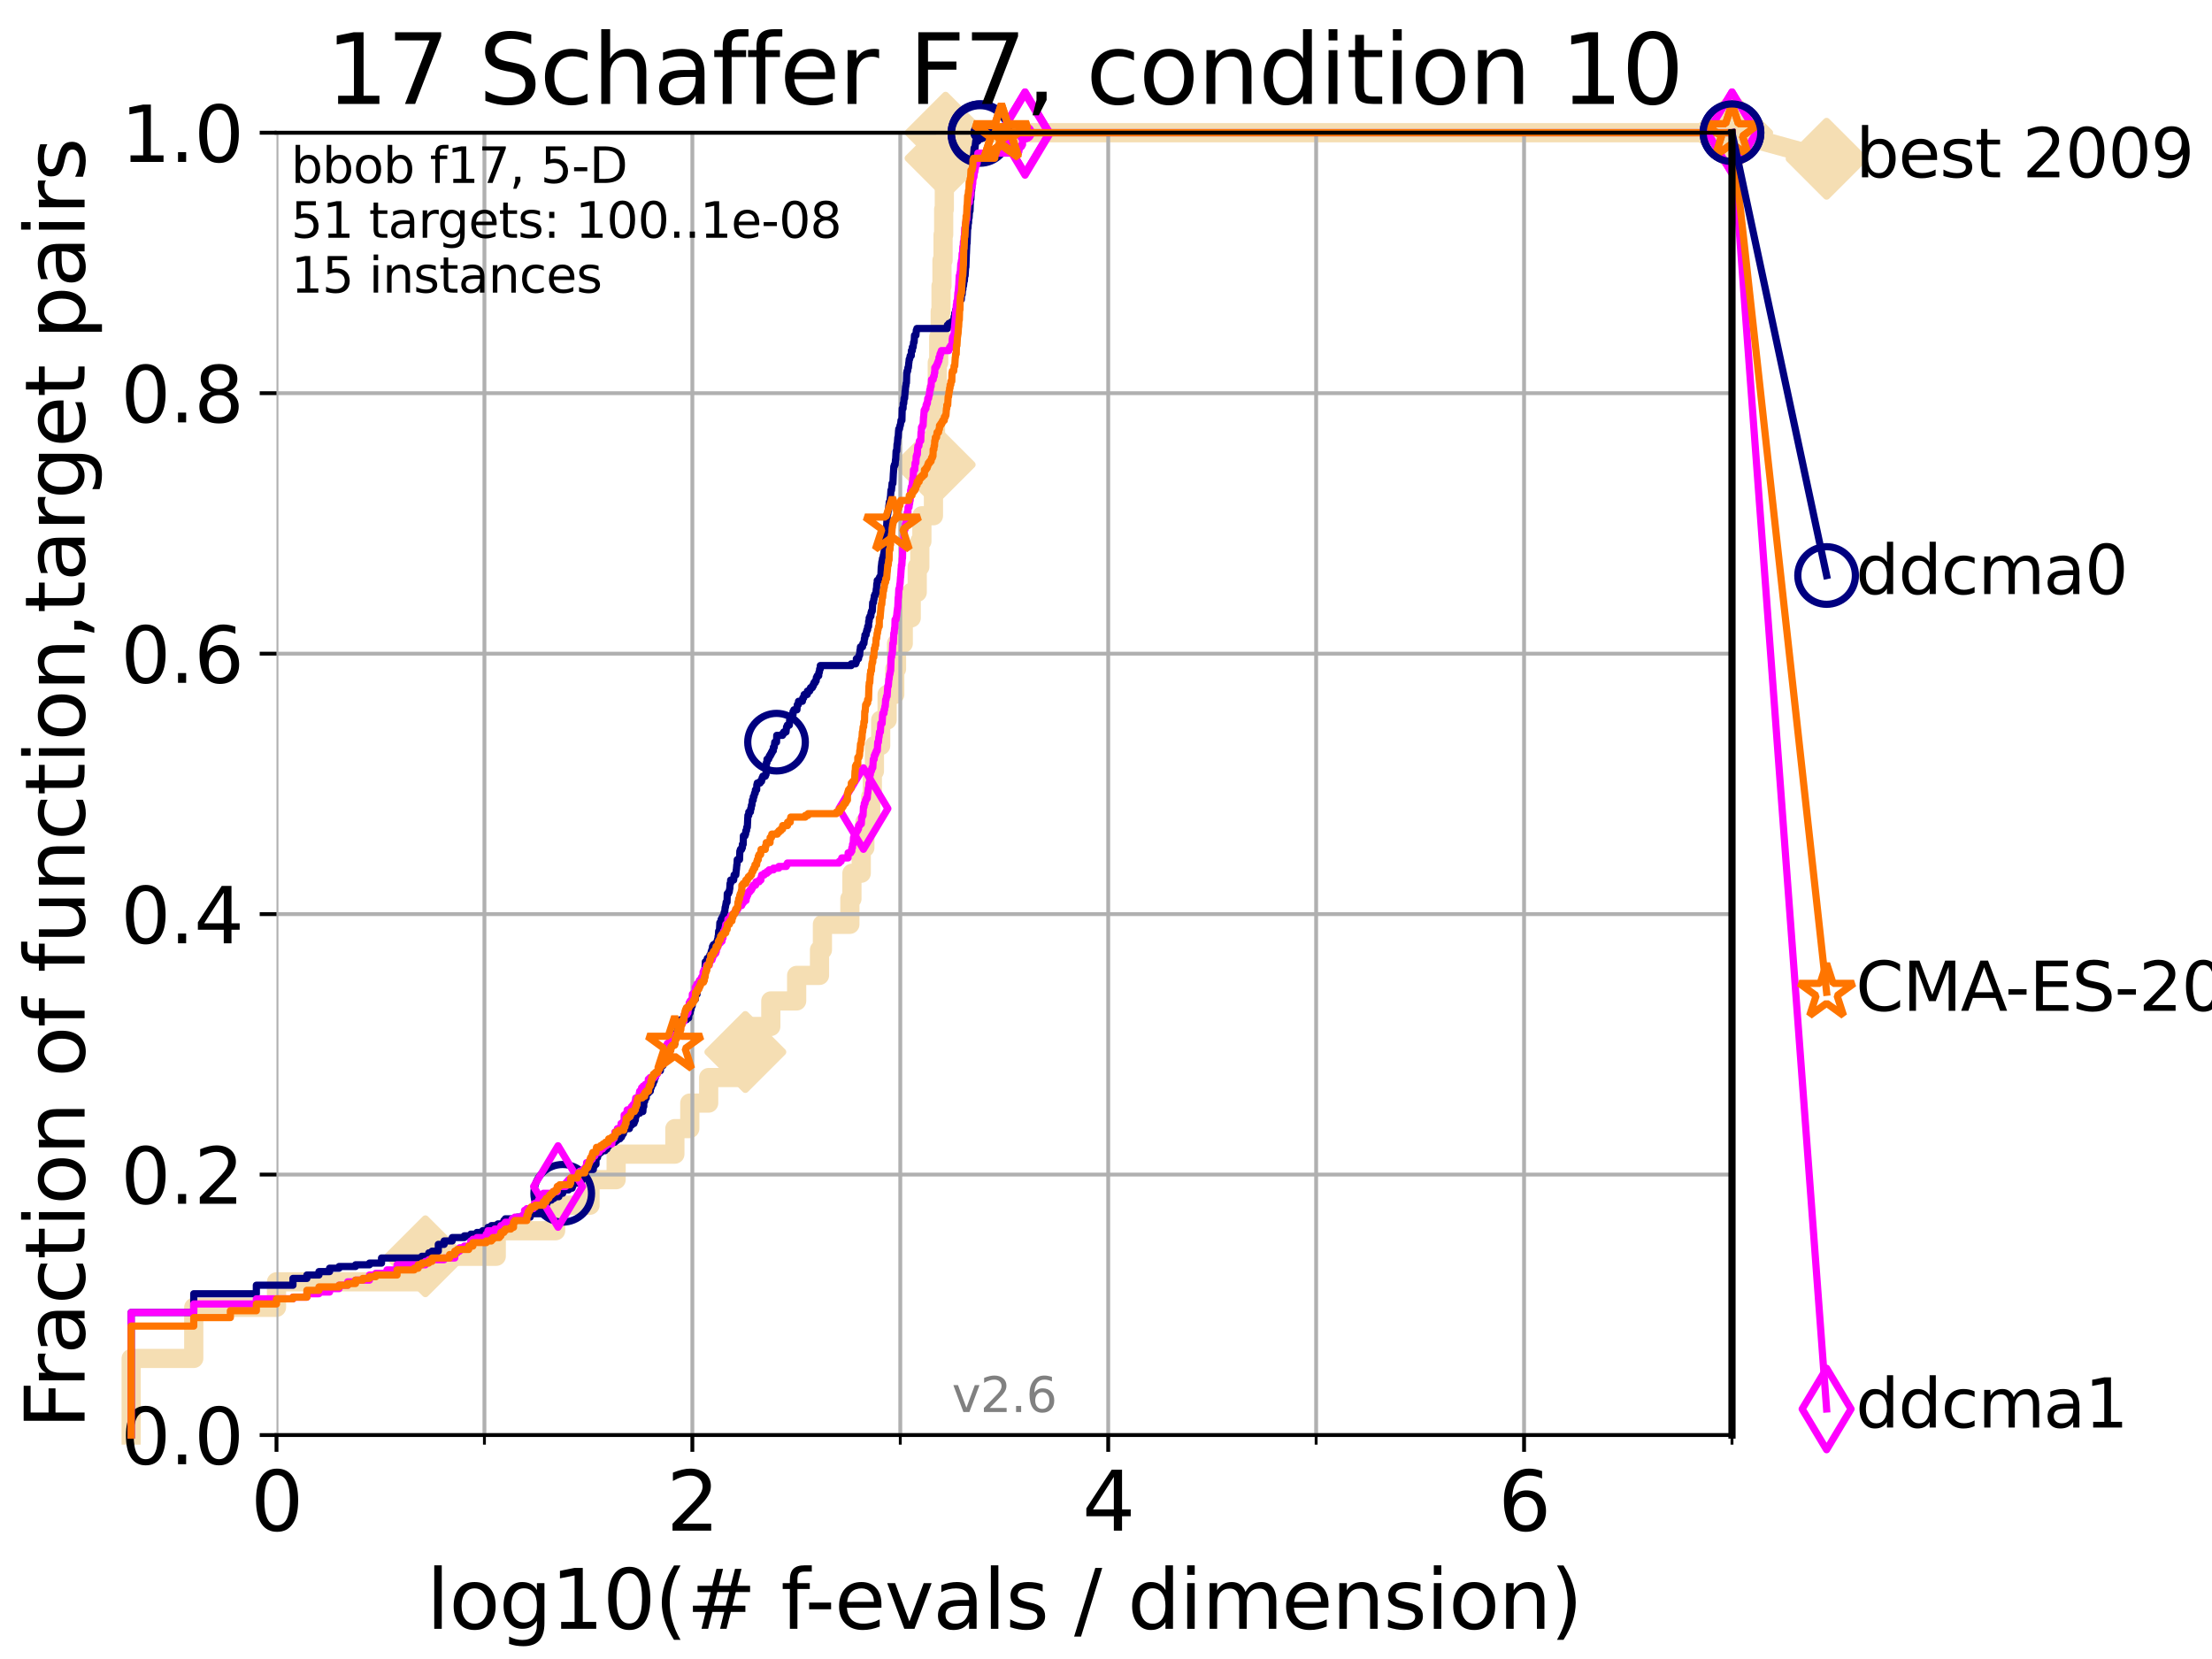 <?xml version="1.0" encoding="utf-8" standalone="no"?>
<!DOCTYPE svg PUBLIC "-//W3C//DTD SVG 1.1//EN"
  "http://www.w3.org/Graphics/SVG/1.1/DTD/svg11.dtd">
<svg xmlns:xlink="http://www.w3.org/1999/xlink" width="460.8pt" height="345.6pt" viewBox="0 0 460.8 345.6" xmlns="http://www.w3.org/2000/svg" version="1.1">
 <defs>
  <style type="text/css">*{stroke-linejoin: round; stroke-linecap: butt}</style>
 </defs>
 <g id="figure_1">
  <g id="patch_1">
   <path d="M 0 345.6 
L 460.8 345.6 
L 460.8 0 
L 0 0 
z
" style="fill: #ffffff"/>
  </g>
  <g id="axes_1">
   <g id="patch_2">
    <path d="M 57.6 298.944 
L 360.806 298.944 
L 360.806 27.648 
L 57.6 27.648 
z
" style="fill: #ffffff"/>
   </g>
   <g id="line2d_1">
    <path d="M 27.324 298.944 
L 27.324 282.985 
L 40.363 282.985 
L 40.363 272.346 
L 57.6 272.346 
L 57.6 267.027 
L 88.614 267.027 
L 88.614 261.707 
L 103.38 261.707 
L 103.38 256.388 
L 115.747 256.388 
L 115.747 251.068 
L 122.913 251.068 
L 122.913 245.749 
L 128.354 245.749 
L 128.354 240.429 
L 140.589 240.429 
L 140.589 235.11 
L 143.696 235.11 
L 143.696 229.79 
L 147.629 229.79 
L 147.629 224.471 
L 154.101 224.471 
L 154.101 219.151 
L 155.267 219.151 
L 155.267 213.832 
L 160.573 213.832 
L 160.573 208.512 
L 165.958 208.512 
L 165.958 203.192 
L 170.718 203.192 
L 170.718 197.873 
L 171.325 197.873 
L 171.325 192.553 
L 177.044 192.553 
L 177.044 187.234 
L 177.473 187.234 
L 177.473 181.914 
L 179.413 181.914 
L 179.413 176.595 
L 180.163 176.595 
L 180.163 171.275 
L 181.387 171.275 
L 181.387 165.956 
L 181.723 165.956 
L 181.723 160.636 
L 182.159 160.636 
L 182.159 155.317 
L 183.465 155.317 
L 183.465 149.997 
L 184.8 149.997 
L 184.8 144.678 
L 186.394 144.678 
L 186.394 139.358 
L 186.762 139.358 
L 186.762 134.039 
L 188.167 134.039 
L 188.167 128.719 
L 189.828 128.719 
L 189.828 123.4 
L 191.075 123.4 
L 191.075 118.08 
L 191.616 118.08 
L 191.616 112.76 
L 192.045 112.76 
L 192.045 107.441 
L 194.455 107.441 
L 194.455 102.121 
L 194.618 102.121 
L 194.618 96.802 
L 194.708 96.802 
L 194.708 91.482 
L 194.88 91.482 
L 194.88 86.163 
L 195.007 86.163 
L 195.007 80.843 
L 195.253 80.843 
L 195.253 75.524 
L 195.553 75.524 
L 195.553 70.204 
L 195.86 70.204 
L 195.86 64.885 
L 196.033 64.885 
L 196.033 59.565 
L 196.231 59.565 
L 196.231 54.246 
L 196.458 54.246 
L 196.458 48.926 
L 196.584 48.926 
L 196.584 43.607 
L 196.72 43.607 
L 196.72 38.287 
L 196.84 38.287 
L 196.84 32.968 
L 196.977 32.968 
L 196.977 27.648 
L 360.806 27.648 
" style="fill: none; stroke: #f5deb3; stroke-width: 4; stroke-linecap: square"/>
   </g>
   <g id="line2d_2">
    <defs>
     <path id="m45a92c2abd" d="M -0 7.778 
L 7.778 0 
L 0 -7.778 
L -7.778 -0 
z
" style="stroke: #f5deb3; stroke-width: 1.5; stroke-linejoin: miter"/>
    </defs>
    <g>
     <use xlink:href="#m45a92c2abd" x="88.614" y="261.707" style="fill: #f5deb3; stroke: #f5deb3; stroke-width: 1.5; stroke-linejoin: miter"/>
     <use xlink:href="#m45a92c2abd" x="155.267" y="219.151" style="fill: #f5deb3; stroke: #f5deb3; stroke-width: 1.5; stroke-linejoin: miter"/>
     <use xlink:href="#m45a92c2abd" x="194.708" y="96.802" style="fill: #f5deb3; stroke: #f5deb3; stroke-width: 1.5; stroke-linejoin: miter"/>
     <use xlink:href="#m45a92c2abd" x="196.977" y="32.968" style="fill: #f5deb3; stroke: #f5deb3; stroke-width: 1.5; stroke-linejoin: miter"/>
     <use xlink:href="#m45a92c2abd" x="196.977" y="27.648" style="fill: #f5deb3; stroke: #f5deb3; stroke-width: 1.5; stroke-linejoin: miter"/>
     <use xlink:href="#m45a92c2abd" x="360.806" y="27.648" style="fill: #f5deb3; stroke: #f5deb3; stroke-width: 1.5; stroke-linejoin: miter"/>
    </g>
   </g>
   <g id="line2d_3">
    <path style="fill: none; stroke: #f5deb3; stroke-width: 4; stroke-linecap: square"/>
    <g/>
   </g>
   <g id="line2d_4">
    <path d="M 360.806 27.648 
L 380.515 33.074 
" style="fill: none; stroke: #f5deb3; stroke-width: 4; stroke-linecap: square"/>
    <g>
     <use xlink:href="#m45a92c2abd" x="360.806" y="27.648" style="fill: #f5deb3; stroke: #f5deb3; stroke-width: 1.5; stroke-linejoin: miter"/>
     <use xlink:href="#m45a92c2abd" x="380.515" y="33.074" style="fill: #f5deb3; stroke: #f5deb3; stroke-width: 1.5; stroke-linejoin: miter"/>
    </g>
   </g>
   <g id="matplotlib.axis_1">
    <g id="xtick_1">
     <g id="line2d_5">
      <path d="M 57.6 298.944 
L 57.6 27.648 
" clip-path="url(#pd68e5adab8)" style="fill: none; stroke: #b0b0b0; stroke-width: 0.8; stroke-linecap: square"/>
     </g>
     <g id="line2d_6">
      <defs>
       <path id="m3f12a49779" d="M 0 0 
L 0 3.5 
" style="stroke: #000000; stroke-width: 0.8"/>
      </defs>
      <g>
       <use xlink:href="#m3f12a49779" x="57.6" y="298.944" style="stroke: #000000; stroke-width: 0.8"/>
      </g>
     </g>
     <g id="text_1">
      <!-- 0 -->
      <g transform="translate(52.192 318.861)scale(0.17 -0.17)">
       <defs>
        <path id="DejaVuSans-30" d="M 2034 4250 
Q 1547 4250 1301 3770 
Q 1056 3291 1056 2328 
Q 1056 1369 1301 889 
Q 1547 409 2034 409 
Q 2525 409 2770 889 
Q 3016 1369 3016 2328 
Q 3016 3291 2770 3770 
Q 2525 4250 2034 4250 
z
M 2034 4750 
Q 2819 4750 3233 4129 
Q 3647 3509 3647 2328 
Q 3647 1150 3233 529 
Q 2819 -91 2034 -91 
Q 1250 -91 836 529 
Q 422 1150 422 2328 
Q 422 3509 836 4129 
Q 1250 4750 2034 4750 
z
" transform="scale(0.016)"/>
       </defs>
       <use xlink:href="#DejaVuSans-30"/>
      </g>
     </g>
    </g>
    <g id="xtick_2">
     <g id="line2d_7">
      <path d="M 144.23 298.944 
L 144.23 27.648 
" clip-path="url(#pd68e5adab8)" style="fill: none; stroke: #b0b0b0; stroke-width: 0.8; stroke-linecap: square"/>
     </g>
     <g id="line2d_8">
      <g>
       <use xlink:href="#m3f12a49779" x="144.23" y="298.944" style="stroke: #000000; stroke-width: 0.8"/>
      </g>
     </g>
     <g id="text_2">
      <!-- 2 -->
      <g transform="translate(138.822 318.861)scale(0.17 -0.17)">
       <defs>
        <path id="DejaVuSans-32" d="M 1228 531 
L 3431 531 
L 3431 0 
L 469 0 
L 469 531 
Q 828 903 1448 1529 
Q 2069 2156 2228 2338 
Q 2531 2678 2651 2914 
Q 2772 3150 2772 3378 
Q 2772 3750 2511 3984 
Q 2250 4219 1831 4219 
Q 1534 4219 1204 4116 
Q 875 4013 500 3803 
L 500 4441 
Q 881 4594 1212 4672 
Q 1544 4750 1819 4750 
Q 2544 4750 2975 4387 
Q 3406 4025 3406 3419 
Q 3406 3131 3298 2873 
Q 3191 2616 2906 2266 
Q 2828 2175 2409 1742 
Q 1991 1309 1228 531 
z
" transform="scale(0.016)"/>
       </defs>
       <use xlink:href="#DejaVuSans-32"/>
      </g>
     </g>
    </g>
    <g id="xtick_3">
     <g id="line2d_9">
      <path d="M 230.861 298.944 
L 230.861 27.648 
" clip-path="url(#pd68e5adab8)" style="fill: none; stroke: #b0b0b0; stroke-width: 0.8; stroke-linecap: square"/>
     </g>
     <g id="line2d_10">
      <g>
       <use xlink:href="#m3f12a49779" x="230.861" y="298.944" style="stroke: #000000; stroke-width: 0.8"/>
      </g>
     </g>
     <g id="text_3">
      <!-- 4 -->
      <g transform="translate(225.453 318.861)scale(0.17 -0.17)">
       <defs>
        <path id="DejaVuSans-34" d="M 2419 4116 
L 825 1625 
L 2419 1625 
L 2419 4116 
z
M 2253 4666 
L 3047 4666 
L 3047 1625 
L 3713 1625 
L 3713 1100 
L 3047 1100 
L 3047 0 
L 2419 0 
L 2419 1100 
L 313 1100 
L 313 1709 
L 2253 4666 
z
" transform="scale(0.016)"/>
       </defs>
       <use xlink:href="#DejaVuSans-34"/>
      </g>
     </g>
    </g>
    <g id="xtick_4">
     <g id="line2d_11">
      <path d="M 317.491 298.944 
L 317.491 27.648 
" clip-path="url(#pd68e5adab8)" style="fill: none; stroke: #b0b0b0; stroke-width: 0.8; stroke-linecap: square"/>
     </g>
     <g id="line2d_12">
      <g>
       <use xlink:href="#m3f12a49779" x="317.491" y="298.944" style="stroke: #000000; stroke-width: 0.8"/>
      </g>
     </g>
     <g id="text_4">
      <!-- 6 -->
      <g transform="translate(312.083 318.861)scale(0.17 -0.17)">
       <defs>
        <path id="DejaVuSans-36" d="M 2113 2584 
Q 1688 2584 1439 2293 
Q 1191 2003 1191 1497 
Q 1191 994 1439 701 
Q 1688 409 2113 409 
Q 2538 409 2786 701 
Q 3034 994 3034 1497 
Q 3034 2003 2786 2293 
Q 2538 2584 2113 2584 
z
M 3366 4563 
L 3366 3988 
Q 3128 4100 2886 4159 
Q 2644 4219 2406 4219 
Q 1781 4219 1451 3797 
Q 1122 3375 1075 2522 
Q 1259 2794 1537 2939 
Q 1816 3084 2150 3084 
Q 2853 3084 3261 2657 
Q 3669 2231 3669 1497 
Q 3669 778 3244 343 
Q 2819 -91 2113 -91 
Q 1303 -91 875 529 
Q 447 1150 447 2328 
Q 447 3434 972 4092 
Q 1497 4750 2381 4750 
Q 2619 4750 2861 4703 
Q 3103 4656 3366 4563 
z
" transform="scale(0.016)"/>
       </defs>
       <use xlink:href="#DejaVuSans-36"/>
      </g>
     </g>
    </g>
    <g id="xtick_5">
     <g id="line2d_13">
      <path d="M 100.915 298.944 
L 100.915 27.648 
" clip-path="url(#pd68e5adab8)" style="fill: none; stroke: #b0b0b0; stroke-width: 0.8; stroke-linecap: square"/>
     </g>
     <g id="line2d_14">
      <defs>
       <path id="mf097489e8e" d="M 0 0 
L 0 2 
" style="stroke: #000000; stroke-width: 0.6"/>
      </defs>
      <g>
       <use xlink:href="#mf097489e8e" x="100.915" y="298.944" style="stroke: #000000; stroke-width: 0.6"/>
      </g>
     </g>
    </g>
    <g id="xtick_6">
     <g id="line2d_15">
      <path d="M 187.546 298.944 
L 187.546 27.648 
" clip-path="url(#pd68e5adab8)" style="fill: none; stroke: #b0b0b0; stroke-width: 0.8; stroke-linecap: square"/>
     </g>
     <g id="line2d_16">
      <g>
       <use xlink:href="#mf097489e8e" x="187.546" y="298.944" style="stroke: #000000; stroke-width: 0.6"/>
      </g>
     </g>
    </g>
    <g id="xtick_7">
     <g id="line2d_17">
      <path d="M 274.176 298.944 
L 274.176 27.648 
" clip-path="url(#pd68e5adab8)" style="fill: none; stroke: #b0b0b0; stroke-width: 0.8; stroke-linecap: square"/>
     </g>
     <g id="line2d_18">
      <g>
       <use xlink:href="#mf097489e8e" x="274.176" y="298.944" style="stroke: #000000; stroke-width: 0.6"/>
      </g>
     </g>
    </g>
    <g id="xtick_8">
     <g id="line2d_19">
      <path d="M 360.806 298.944 
L 360.806 27.648 
" clip-path="url(#pd68e5adab8)" style="fill: none; stroke: #b0b0b0; stroke-width: 0.8; stroke-linecap: square"/>
     </g>
     <g id="line2d_20">
      <g>
       <use xlink:href="#mf097489e8e" x="360.806" y="298.944" style="stroke: #000000; stroke-width: 0.6"/>
      </g>
     </g>
    </g>
    <g id="text_5">
     <!-- log10(# f-evals / dimension) -->
     <g transform="translate(88.823 339.314)scale(0.17 -0.17)">
      <defs>
       <path id="DejaVuSans-6c" d="M 603 4863 
L 1178 4863 
L 1178 0 
L 603 0 
L 603 4863 
z
" transform="scale(0.016)"/>
       <path id="DejaVuSans-6f" d="M 1959 3097 
Q 1497 3097 1228 2736 
Q 959 2375 959 1747 
Q 959 1119 1226 758 
Q 1494 397 1959 397 
Q 2419 397 2687 759 
Q 2956 1122 2956 1747 
Q 2956 2369 2687 2733 
Q 2419 3097 1959 3097 
z
M 1959 3584 
Q 2709 3584 3137 3096 
Q 3566 2609 3566 1747 
Q 3566 888 3137 398 
Q 2709 -91 1959 -91 
Q 1206 -91 779 398 
Q 353 888 353 1747 
Q 353 2609 779 3096 
Q 1206 3584 1959 3584 
z
" transform="scale(0.016)"/>
       <path id="DejaVuSans-67" d="M 2906 1791 
Q 2906 2416 2648 2759 
Q 2391 3103 1925 3103 
Q 1463 3103 1205 2759 
Q 947 2416 947 1791 
Q 947 1169 1205 825 
Q 1463 481 1925 481 
Q 2391 481 2648 825 
Q 2906 1169 2906 1791 
z
M 3481 434 
Q 3481 -459 3084 -895 
Q 2688 -1331 1869 -1331 
Q 1566 -1331 1297 -1286 
Q 1028 -1241 775 -1147 
L 775 -588 
Q 1028 -725 1275 -790 
Q 1522 -856 1778 -856 
Q 2344 -856 2625 -561 
Q 2906 -266 2906 331 
L 2906 616 
Q 2728 306 2450 153 
Q 2172 0 1784 0 
Q 1141 0 747 490 
Q 353 981 353 1791 
Q 353 2603 747 3093 
Q 1141 3584 1784 3584 
Q 2172 3584 2450 3431 
Q 2728 3278 2906 2969 
L 2906 3500 
L 3481 3500 
L 3481 434 
z
" transform="scale(0.016)"/>
       <path id="DejaVuSans-31" d="M 794 531 
L 1825 531 
L 1825 4091 
L 703 3866 
L 703 4441 
L 1819 4666 
L 2450 4666 
L 2450 531 
L 3481 531 
L 3481 0 
L 794 0 
L 794 531 
z
" transform="scale(0.016)"/>
       <path id="DejaVuSans-28" d="M 1984 4856 
Q 1566 4138 1362 3434 
Q 1159 2731 1159 2009 
Q 1159 1288 1364 580 
Q 1569 -128 1984 -844 
L 1484 -844 
Q 1016 -109 783 600 
Q 550 1309 550 2009 
Q 550 2706 781 3412 
Q 1013 4119 1484 4856 
L 1984 4856 
z
" transform="scale(0.016)"/>
       <path id="DejaVuSans-23" d="M 3272 2816 
L 2363 2816 
L 2100 1772 
L 3016 1772 
L 3272 2816 
z
M 2803 4594 
L 2478 3297 
L 3391 3297 
L 3719 4594 
L 4219 4594 
L 3897 3297 
L 4872 3297 
L 4872 2816 
L 3775 2816 
L 3519 1772 
L 4513 1772 
L 4513 1294 
L 3397 1294 
L 3072 0 
L 2572 0 
L 2894 1294 
L 1978 1294 
L 1656 0 
L 1153 0 
L 1478 1294 
L 494 1294 
L 494 1772 
L 1594 1772 
L 1856 2816 
L 850 2816 
L 850 3297 
L 1978 3297 
L 2297 4594 
L 2803 4594 
z
" transform="scale(0.016)"/>
       <path id="DejaVuSans-20" transform="scale(0.016)"/>
       <path id="DejaVuSans-66" d="M 2375 4863 
L 2375 4384 
L 1825 4384 
Q 1516 4384 1395 4259 
Q 1275 4134 1275 3809 
L 1275 3500 
L 2222 3500 
L 2222 3053 
L 1275 3053 
L 1275 0 
L 697 0 
L 697 3053 
L 147 3053 
L 147 3500 
L 697 3500 
L 697 3744 
Q 697 4328 969 4595 
Q 1241 4863 1831 4863 
L 2375 4863 
z
" transform="scale(0.016)"/>
       <path id="DejaVuSans-2d" d="M 313 2009 
L 1997 2009 
L 1997 1497 
L 313 1497 
L 313 2009 
z
" transform="scale(0.016)"/>
       <path id="DejaVuSans-65" d="M 3597 1894 
L 3597 1613 
L 953 1613 
Q 991 1019 1311 708 
Q 1631 397 2203 397 
Q 2534 397 2845 478 
Q 3156 559 3463 722 
L 3463 178 
Q 3153 47 2828 -22 
Q 2503 -91 2169 -91 
Q 1331 -91 842 396 
Q 353 884 353 1716 
Q 353 2575 817 3079 
Q 1281 3584 2069 3584 
Q 2775 3584 3186 3129 
Q 3597 2675 3597 1894 
z
M 3022 2063 
Q 3016 2534 2758 2815 
Q 2500 3097 2075 3097 
Q 1594 3097 1305 2825 
Q 1016 2553 972 2059 
L 3022 2063 
z
" transform="scale(0.016)"/>
       <path id="DejaVuSans-76" d="M 191 3500 
L 800 3500 
L 1894 563 
L 2988 3500 
L 3597 3500 
L 2284 0 
L 1503 0 
L 191 3500 
z
" transform="scale(0.016)"/>
       <path id="DejaVuSans-61" d="M 2194 1759 
Q 1497 1759 1228 1600 
Q 959 1441 959 1056 
Q 959 750 1161 570 
Q 1363 391 1709 391 
Q 2188 391 2477 730 
Q 2766 1069 2766 1631 
L 2766 1759 
L 2194 1759 
z
M 3341 1997 
L 3341 0 
L 2766 0 
L 2766 531 
Q 2569 213 2275 61 
Q 1981 -91 1556 -91 
Q 1019 -91 701 211 
Q 384 513 384 1019 
Q 384 1609 779 1909 
Q 1175 2209 1959 2209 
L 2766 2209 
L 2766 2266 
Q 2766 2663 2505 2880 
Q 2244 3097 1772 3097 
Q 1472 3097 1187 3025 
Q 903 2953 641 2809 
L 641 3341 
Q 956 3463 1253 3523 
Q 1550 3584 1831 3584 
Q 2591 3584 2966 3190 
Q 3341 2797 3341 1997 
z
" transform="scale(0.016)"/>
       <path id="DejaVuSans-73" d="M 2834 3397 
L 2834 2853 
Q 2591 2978 2328 3040 
Q 2066 3103 1784 3103 
Q 1356 3103 1142 2972 
Q 928 2841 928 2578 
Q 928 2378 1081 2264 
Q 1234 2150 1697 2047 
L 1894 2003 
Q 2506 1872 2764 1633 
Q 3022 1394 3022 966 
Q 3022 478 2636 193 
Q 2250 -91 1575 -91 
Q 1294 -91 989 -36 
Q 684 19 347 128 
L 347 722 
Q 666 556 975 473 
Q 1284 391 1588 391 
Q 1994 391 2212 530 
Q 2431 669 2431 922 
Q 2431 1156 2273 1281 
Q 2116 1406 1581 1522 
L 1381 1569 
Q 847 1681 609 1914 
Q 372 2147 372 2553 
Q 372 3047 722 3315 
Q 1072 3584 1716 3584 
Q 2034 3584 2315 3537 
Q 2597 3491 2834 3397 
z
" transform="scale(0.016)"/>
       <path id="DejaVuSans-2f" d="M 1625 4666 
L 2156 4666 
L 531 -594 
L 0 -594 
L 1625 4666 
z
" transform="scale(0.016)"/>
       <path id="DejaVuSans-64" d="M 2906 2969 
L 2906 4863 
L 3481 4863 
L 3481 0 
L 2906 0 
L 2906 525 
Q 2725 213 2448 61 
Q 2172 -91 1784 -91 
Q 1150 -91 751 415 
Q 353 922 353 1747 
Q 353 2572 751 3078 
Q 1150 3584 1784 3584 
Q 2172 3584 2448 3432 
Q 2725 3281 2906 2969 
z
M 947 1747 
Q 947 1113 1208 752 
Q 1469 391 1925 391 
Q 2381 391 2643 752 
Q 2906 1113 2906 1747 
Q 2906 2381 2643 2742 
Q 2381 3103 1925 3103 
Q 1469 3103 1208 2742 
Q 947 2381 947 1747 
z
" transform="scale(0.016)"/>
       <path id="DejaVuSans-69" d="M 603 3500 
L 1178 3500 
L 1178 0 
L 603 0 
L 603 3500 
z
M 603 4863 
L 1178 4863 
L 1178 4134 
L 603 4134 
L 603 4863 
z
" transform="scale(0.016)"/>
       <path id="DejaVuSans-6d" d="M 3328 2828 
Q 3544 3216 3844 3400 
Q 4144 3584 4550 3584 
Q 5097 3584 5394 3201 
Q 5691 2819 5691 2113 
L 5691 0 
L 5113 0 
L 5113 2094 
Q 5113 2597 4934 2840 
Q 4756 3084 4391 3084 
Q 3944 3084 3684 2787 
Q 3425 2491 3425 1978 
L 3425 0 
L 2847 0 
L 2847 2094 
Q 2847 2600 2669 2842 
Q 2491 3084 2119 3084 
Q 1678 3084 1418 2786 
Q 1159 2488 1159 1978 
L 1159 0 
L 581 0 
L 581 3500 
L 1159 3500 
L 1159 2956 
Q 1356 3278 1631 3431 
Q 1906 3584 2284 3584 
Q 2666 3584 2933 3390 
Q 3200 3197 3328 2828 
z
" transform="scale(0.016)"/>
       <path id="DejaVuSans-6e" d="M 3513 2113 
L 3513 0 
L 2938 0 
L 2938 2094 
Q 2938 2591 2744 2837 
Q 2550 3084 2163 3084 
Q 1697 3084 1428 2787 
Q 1159 2491 1159 1978 
L 1159 0 
L 581 0 
L 581 3500 
L 1159 3500 
L 1159 2956 
Q 1366 3272 1645 3428 
Q 1925 3584 2291 3584 
Q 2894 3584 3203 3211 
Q 3513 2838 3513 2113 
z
" transform="scale(0.016)"/>
       <path id="DejaVuSans-29" d="M 513 4856 
L 1013 4856 
Q 1481 4119 1714 3412 
Q 1947 2706 1947 2009 
Q 1947 1309 1714 600 
Q 1481 -109 1013 -844 
L 513 -844 
Q 928 -128 1133 580 
Q 1338 1288 1338 2009 
Q 1338 2731 1133 3434 
Q 928 4138 513 4856 
z
" transform="scale(0.016)"/>
      </defs>
      <use xlink:href="#DejaVuSans-6c"/>
      <use xlink:href="#DejaVuSans-6f" x="27.783"/>
      <use xlink:href="#DejaVuSans-67" x="88.965"/>
      <use xlink:href="#DejaVuSans-31" x="152.441"/>
      <use xlink:href="#DejaVuSans-30" x="216.064"/>
      <use xlink:href="#DejaVuSans-28" x="279.688"/>
      <use xlink:href="#DejaVuSans-23" x="318.701"/>
      <use xlink:href="#DejaVuSans-20" x="402.49"/>
      <use xlink:href="#DejaVuSans-66" x="434.277"/>
      <use xlink:href="#DejaVuSans-2d" x="463.982"/>
      <use xlink:href="#DejaVuSans-65" x="500.066"/>
      <use xlink:href="#DejaVuSans-76" x="561.59"/>
      <use xlink:href="#DejaVuSans-61" x="620.77"/>
      <use xlink:href="#DejaVuSans-6c" x="682.049"/>
      <use xlink:href="#DejaVuSans-73" x="709.832"/>
      <use xlink:href="#DejaVuSans-20" x="761.932"/>
      <use xlink:href="#DejaVuSans-2f" x="793.719"/>
      <use xlink:href="#DejaVuSans-20" x="827.41"/>
      <use xlink:href="#DejaVuSans-64" x="859.197"/>
      <use xlink:href="#DejaVuSans-69" x="922.674"/>
      <use xlink:href="#DejaVuSans-6d" x="950.457"/>
      <use xlink:href="#DejaVuSans-65" x="1047.869"/>
      <use xlink:href="#DejaVuSans-6e" x="1109.393"/>
      <use xlink:href="#DejaVuSans-73" x="1172.771"/>
      <use xlink:href="#DejaVuSans-69" x="1224.871"/>
      <use xlink:href="#DejaVuSans-6f" x="1252.654"/>
      <use xlink:href="#DejaVuSans-6e" x="1313.836"/>
      <use xlink:href="#DejaVuSans-29" x="1377.215"/>
     </g>
    </g>
   </g>
   <g id="matplotlib.axis_2">
    <g id="ytick_1">
     <g id="line2d_21">
      <path d="M 57.6 298.944 
L 360.806 298.944 
" clip-path="url(#pd68e5adab8)" style="fill: none; stroke: #b0b0b0; stroke-width: 0.8; stroke-linecap: square"/>
     </g>
     <g id="line2d_22">
      <defs>
       <path id="m3b433d5efd" d="M 0 0 
L -3.5 0 
" style="stroke: #000000; stroke-width: 0.8"/>
      </defs>
      <g>
       <use xlink:href="#m3b433d5efd" x="57.6" y="298.944" style="stroke: #000000; stroke-width: 0.8"/>
      </g>
     </g>
     <g id="text_6">
      <!-- 0.0 -->
      <g transform="translate(25.155 305.023)scale(0.16 -0.16)">
       <defs>
        <path id="DejaVuSans-2e" d="M 684 794 
L 1344 794 
L 1344 0 
L 684 0 
L 684 794 
z
" transform="scale(0.016)"/>
       </defs>
       <use xlink:href="#DejaVuSans-30"/>
       <use xlink:href="#DejaVuSans-2e" x="63.623"/>
       <use xlink:href="#DejaVuSans-30" x="95.41"/>
      </g>
     </g>
    </g>
    <g id="ytick_2">
     <g id="line2d_23">
      <path d="M 57.6 244.685 
L 360.806 244.685 
" clip-path="url(#pd68e5adab8)" style="fill: none; stroke: #b0b0b0; stroke-width: 0.8; stroke-linecap: square"/>
     </g>
     <g id="line2d_24">
      <g>
       <use xlink:href="#m3b433d5efd" x="57.6" y="244.685" style="stroke: #000000; stroke-width: 0.8"/>
      </g>
     </g>
     <g id="text_7">
      <!-- 0.2 -->
      <g transform="translate(25.155 250.764)scale(0.16 -0.16)">
       <use xlink:href="#DejaVuSans-30"/>
       <use xlink:href="#DejaVuSans-2e" x="63.623"/>
       <use xlink:href="#DejaVuSans-32" x="95.41"/>
      </g>
     </g>
    </g>
    <g id="ytick_3">
     <g id="line2d_25">
      <path d="M 57.6 190.426 
L 360.806 190.426 
" clip-path="url(#pd68e5adab8)" style="fill: none; stroke: #b0b0b0; stroke-width: 0.8; stroke-linecap: square"/>
     </g>
     <g id="line2d_26">
      <g>
       <use xlink:href="#m3b433d5efd" x="57.6" y="190.426" style="stroke: #000000; stroke-width: 0.8"/>
      </g>
     </g>
     <g id="text_8">
      <!-- 0.4 -->
      <g transform="translate(25.155 196.504)scale(0.16 -0.16)">
       <use xlink:href="#DejaVuSans-30"/>
       <use xlink:href="#DejaVuSans-2e" x="63.623"/>
       <use xlink:href="#DejaVuSans-34" x="95.41"/>
      </g>
     </g>
    </g>
    <g id="ytick_4">
     <g id="line2d_27">
      <path d="M 57.6 136.166 
L 360.806 136.166 
" clip-path="url(#pd68e5adab8)" style="fill: none; stroke: #b0b0b0; stroke-width: 0.8; stroke-linecap: square"/>
     </g>
     <g id="line2d_28">
      <g>
       <use xlink:href="#m3b433d5efd" x="57.6" y="136.166" style="stroke: #000000; stroke-width: 0.8"/>
      </g>
     </g>
     <g id="text_9">
      <!-- 0.6 -->
      <g transform="translate(25.155 142.245)scale(0.16 -0.16)">
       <use xlink:href="#DejaVuSans-30"/>
       <use xlink:href="#DejaVuSans-2e" x="63.623"/>
       <use xlink:href="#DejaVuSans-36" x="95.41"/>
      </g>
     </g>
    </g>
    <g id="ytick_5">
     <g id="line2d_29">
      <path d="M 57.6 81.907 
L 360.806 81.907 
" clip-path="url(#pd68e5adab8)" style="fill: none; stroke: #b0b0b0; stroke-width: 0.8; stroke-linecap: square"/>
     </g>
     <g id="line2d_30">
      <g>
       <use xlink:href="#m3b433d5efd" x="57.6" y="81.907" style="stroke: #000000; stroke-width: 0.8"/>
      </g>
     </g>
     <g id="text_10">
      <!-- 0.8 -->
      <g transform="translate(25.155 87.986)scale(0.16 -0.16)">
       <defs>
        <path id="DejaVuSans-38" d="M 2034 2216 
Q 1584 2216 1326 1975 
Q 1069 1734 1069 1313 
Q 1069 891 1326 650 
Q 1584 409 2034 409 
Q 2484 409 2743 651 
Q 3003 894 3003 1313 
Q 3003 1734 2745 1975 
Q 2488 2216 2034 2216 
z
M 1403 2484 
Q 997 2584 770 2862 
Q 544 3141 544 3541 
Q 544 4100 942 4425 
Q 1341 4750 2034 4750 
Q 2731 4750 3128 4425 
Q 3525 4100 3525 3541 
Q 3525 3141 3298 2862 
Q 3072 2584 2669 2484 
Q 3125 2378 3379 2068 
Q 3634 1759 3634 1313 
Q 3634 634 3220 271 
Q 2806 -91 2034 -91 
Q 1263 -91 848 271 
Q 434 634 434 1313 
Q 434 1759 690 2068 
Q 947 2378 1403 2484 
z
M 1172 3481 
Q 1172 3119 1398 2916 
Q 1625 2713 2034 2713 
Q 2441 2713 2670 2916 
Q 2900 3119 2900 3481 
Q 2900 3844 2670 4047 
Q 2441 4250 2034 4250 
Q 1625 4250 1398 4047 
Q 1172 3844 1172 3481 
z
" transform="scale(0.016)"/>
       </defs>
       <use xlink:href="#DejaVuSans-30"/>
       <use xlink:href="#DejaVuSans-2e" x="63.623"/>
       <use xlink:href="#DejaVuSans-38" x="95.41"/>
      </g>
     </g>
    </g>
    <g id="ytick_6">
     <g id="line2d_31">
      <path d="M 57.6 27.648 
L 360.806 27.648 
" clip-path="url(#pd68e5adab8)" style="fill: none; stroke: #b0b0b0; stroke-width: 0.8; stroke-linecap: square"/>
     </g>
     <g id="line2d_32">
      <g>
       <use xlink:href="#m3b433d5efd" x="57.6" y="27.648" style="stroke: #000000; stroke-width: 0.8"/>
      </g>
     </g>
     <g id="text_11">
      <!-- 1.0 -->
      <g transform="translate(25.155 33.727)scale(0.16 -0.16)">
       <use xlink:href="#DejaVuSans-31"/>
       <use xlink:href="#DejaVuSans-2e" x="63.623"/>
       <use xlink:href="#DejaVuSans-30" x="95.41"/>
      </g>
     </g>
    </g>
    <g id="text_12">
     <!-- Fraction of function,target pairs -->
     <g transform="translate(17.62 297.681)rotate(-90)scale(0.17 -0.17)">
      <defs>
       <path id="DejaVuSans-46" d="M 628 4666 
L 3309 4666 
L 3309 4134 
L 1259 4134 
L 1259 2759 
L 3109 2759 
L 3109 2228 
L 1259 2228 
L 1259 0 
L 628 0 
L 628 4666 
z
" transform="scale(0.016)"/>
       <path id="DejaVuSans-72" d="M 2631 2963 
Q 2534 3019 2420 3045 
Q 2306 3072 2169 3072 
Q 1681 3072 1420 2755 
Q 1159 2438 1159 1844 
L 1159 0 
L 581 0 
L 581 3500 
L 1159 3500 
L 1159 2956 
Q 1341 3275 1631 3429 
Q 1922 3584 2338 3584 
Q 2397 3584 2469 3576 
Q 2541 3569 2628 3553 
L 2631 2963 
z
" transform="scale(0.016)"/>
       <path id="DejaVuSans-63" d="M 3122 3366 
L 3122 2828 
Q 2878 2963 2633 3030 
Q 2388 3097 2138 3097 
Q 1578 3097 1268 2742 
Q 959 2388 959 1747 
Q 959 1106 1268 751 
Q 1578 397 2138 397 
Q 2388 397 2633 464 
Q 2878 531 3122 666 
L 3122 134 
Q 2881 22 2623 -34 
Q 2366 -91 2075 -91 
Q 1284 -91 818 406 
Q 353 903 353 1747 
Q 353 2603 823 3093 
Q 1294 3584 2113 3584 
Q 2378 3584 2631 3529 
Q 2884 3475 3122 3366 
z
" transform="scale(0.016)"/>
       <path id="DejaVuSans-74" d="M 1172 4494 
L 1172 3500 
L 2356 3500 
L 2356 3053 
L 1172 3053 
L 1172 1153 
Q 1172 725 1289 603 
Q 1406 481 1766 481 
L 2356 481 
L 2356 0 
L 1766 0 
Q 1100 0 847 248 
Q 594 497 594 1153 
L 594 3053 
L 172 3053 
L 172 3500 
L 594 3500 
L 594 4494 
L 1172 4494 
z
" transform="scale(0.016)"/>
       <path id="DejaVuSans-75" d="M 544 1381 
L 544 3500 
L 1119 3500 
L 1119 1403 
Q 1119 906 1312 657 
Q 1506 409 1894 409 
Q 2359 409 2629 706 
Q 2900 1003 2900 1516 
L 2900 3500 
L 3475 3500 
L 3475 0 
L 2900 0 
L 2900 538 
Q 2691 219 2414 64 
Q 2138 -91 1772 -91 
Q 1169 -91 856 284 
Q 544 659 544 1381 
z
M 1991 3584 
L 1991 3584 
z
" transform="scale(0.016)"/>
       <path id="DejaVuSans-2c" d="M 750 794 
L 1409 794 
L 1409 256 
L 897 -744 
L 494 -744 
L 750 256 
L 750 794 
z
" transform="scale(0.016)"/>
       <path id="DejaVuSans-70" d="M 1159 525 
L 1159 -1331 
L 581 -1331 
L 581 3500 
L 1159 3500 
L 1159 2969 
Q 1341 3281 1617 3432 
Q 1894 3584 2278 3584 
Q 2916 3584 3314 3078 
Q 3713 2572 3713 1747 
Q 3713 922 3314 415 
Q 2916 -91 2278 -91 
Q 1894 -91 1617 61 
Q 1341 213 1159 525 
z
M 3116 1747 
Q 3116 2381 2855 2742 
Q 2594 3103 2138 3103 
Q 1681 3103 1420 2742 
Q 1159 2381 1159 1747 
Q 1159 1113 1420 752 
Q 1681 391 2138 391 
Q 2594 391 2855 752 
Q 3116 1113 3116 1747 
z
" transform="scale(0.016)"/>
      </defs>
      <use xlink:href="#DejaVuSans-46"/>
      <use xlink:href="#DejaVuSans-72" x="50.27"/>
      <use xlink:href="#DejaVuSans-61" x="91.383"/>
      <use xlink:href="#DejaVuSans-63" x="152.662"/>
      <use xlink:href="#DejaVuSans-74" x="207.643"/>
      <use xlink:href="#DejaVuSans-69" x="246.852"/>
      <use xlink:href="#DejaVuSans-6f" x="274.635"/>
      <use xlink:href="#DejaVuSans-6e" x="335.816"/>
      <use xlink:href="#DejaVuSans-20" x="399.195"/>
      <use xlink:href="#DejaVuSans-6f" x="430.982"/>
      <use xlink:href="#DejaVuSans-66" x="492.164"/>
      <use xlink:href="#DejaVuSans-20" x="527.369"/>
      <use xlink:href="#DejaVuSans-66" x="559.156"/>
      <use xlink:href="#DejaVuSans-75" x="594.361"/>
      <use xlink:href="#DejaVuSans-6e" x="657.74"/>
      <use xlink:href="#DejaVuSans-63" x="721.119"/>
      <use xlink:href="#DejaVuSans-74" x="776.1"/>
      <use xlink:href="#DejaVuSans-69" x="815.309"/>
      <use xlink:href="#DejaVuSans-6f" x="843.092"/>
      <use xlink:href="#DejaVuSans-6e" x="904.273"/>
      <use xlink:href="#DejaVuSans-2c" x="967.652"/>
      <use xlink:href="#DejaVuSans-74" x="999.439"/>
      <use xlink:href="#DejaVuSans-61" x="1038.648"/>
      <use xlink:href="#DejaVuSans-72" x="1099.928"/>
      <use xlink:href="#DejaVuSans-67" x="1139.291"/>
      <use xlink:href="#DejaVuSans-65" x="1202.768"/>
      <use xlink:href="#DejaVuSans-74" x="1264.291"/>
      <use xlink:href="#DejaVuSans-20" x="1303.5"/>
      <use xlink:href="#DejaVuSans-70" x="1335.287"/>
      <use xlink:href="#DejaVuSans-61" x="1398.764"/>
      <use xlink:href="#DejaVuSans-69" x="1460.043"/>
      <use xlink:href="#DejaVuSans-72" x="1487.826"/>
      <use xlink:href="#DejaVuSans-73" x="1528.939"/>
     </g>
    </g>
   </g>
   <g id="line2d_33">
    <defs>
     <path id="m0c24832b27" d="M 0 1.5 
C 0.398 1.5 0.779 1.342 1.061 1.061 
C 1.342 0.779 1.5 0.398 1.5 0 
C 1.5 -0.398 1.342 -0.779 1.061 -1.061 
C 0.779 -1.342 0.398 -1.5 0 -1.5 
C -0.398 -1.5 -0.779 -1.342 -1.061 -1.061 
C -1.342 -0.779 -1.5 -0.398 -1.5 0 
C -1.5 0.398 -1.342 0.779 -1.061 1.061 
C -0.779 1.342 -0.398 1.5 0 1.5 
z
" style="stroke: #f5deb3"/>
    </defs>
    <g>
     <use xlink:href="#m0c24832b27" x="196.977" y="27.648" style="fill: #f5deb3; stroke: #f5deb3"/>
     <use xlink:href="#m0c24832b27" x="196.977" y="27.648" style="fill: #f5deb3; stroke: #f5deb3"/>
    </g>
   </g>
   <g id="line2d_34">
    <defs>
     <path id="mbdbf7766ac" d="M 0 1.5 
C 0.398 1.5 0.779 1.342 1.061 1.061 
C 1.342 0.779 1.5 0.398 1.5 0 
C 1.5 -0.398 1.342 -0.779 1.061 -1.061 
C 0.779 -1.342 0.398 -1.5 0 -1.5 
C -0.398 -1.5 -0.779 -1.342 -1.061 -1.061 
C -1.342 -0.779 -1.5 -0.398 -1.5 0 
C -1.5 0.398 -1.342 0.779 -1.061 1.061 
C -0.779 1.342 -0.398 1.5 0 1.5 
z
" style="stroke: #000080"/>
    </defs>
    <g>
     <use xlink:href="#mbdbf7766ac" x="204.157" y="27.648" style="fill: #000080; stroke: #000080"/>
     <use xlink:href="#mbdbf7766ac" x="204.157" y="27.648" style="fill: #000080; stroke: #000080"/>
    </g>
   </g>
   <g id="line2d_35">
    <path d="M 27.324 298.944 
L 27.324 273.41 
L 40.363 273.41 
L 40.363 269.509 
L 53.402 269.509 
L 53.402 267.736 
L 61.03 267.736 
L 61.03 266.318 
L 63.93 266.318 
L 63.93 265.608 
L 66.441 265.608 
L 66.441 264.899 
L 68.657 264.899 
L 68.657 264.19 
L 70.639 264.19 
L 70.639 263.835 
L 74.069 263.835 
L 74.069 263.48 
L 76.969 263.48 
L 76.969 263.126 
L 79.481 263.126 
L 79.481 262.062 
L 87.876 262.062 
L 87.876 261.707 
L 89.324 261.707 
L 89.324 260.998 
L 90.008 260.998 
L 90.008 260.643 
L 91.306 260.643 
L 91.306 259.225 
L 92.52 259.225 
L 92.52 258.516 
L 94.206 258.516 
L 94.206 257.806 
L 96.718 257.806 
L 96.718 257.452 
L 98.078 257.452 
L 98.078 257.097 
L 99.347 257.097 
L 99.347 256.742 
L 100.535 256.742 
L 100.535 256.388 
L 101.653 256.388 
L 101.653 255.678 
L 102.363 255.678 
L 102.363 255.324 
L 103.707 255.324 
L 103.707 254.969 
L 104.962 254.969 
L 104.962 254.26 
L 105.263 254.26 
L 105.263 253.905 
L 107.775 253.905 
L 107.775 253.551 
L 110.449 253.551 
L 110.449 252.841 
L 112.589 252.841 
L 112.589 251.423 
L 113.574 251.423 
L 113.574 251.068 
L 113.765 251.068 
L 113.765 250.714 
L 113.954 250.714 
L 113.954 250.359 
L 114.142 250.359 
L 114.142 250.004 
L 114.872 250.004 
L 114.872 249.65 
L 115.402 249.65 
L 115.402 249.295 
L 116.419 249.295 
L 116.419 248.586 
L 117.227 248.586 
L 117.227 247.877 
L 118.451 247.877 
L 118.451 247.522 
L 119.177 247.522 
L 119.177 247.167 
L 119.319 247.167 
L 119.319 246.458 
L 120.814 246.458 
L 120.814 246.103 
L 121.073 246.103 
L 121.073 245.749 
L 121.329 245.749 
L 121.329 245.394 
L 121.456 245.394 
L 121.456 245.039 
L 121.707 245.039 
L 121.707 244.685 
L 121.831 244.685 
L 121.831 244.33 
L 121.954 244.33 
L 121.954 243.621 
L 123.601 243.621 
L 123.601 242.912 
L 123.825 242.912 
L 123.825 242.557 
L 124.156 242.557 
L 124.156 241.138 
L 124.482 241.138 
L 124.482 240.429 
L 124.801 240.429 
L 124.801 240.075 
L 125.219 240.075 
L 125.219 239.72 
L 126.029 239.72 
L 126.029 239.365 
L 126.421 239.365 
L 126.421 239.011 
L 126.614 239.011 
L 126.614 238.656 
L 126.899 238.656 
L 126.899 238.301 
L 127.274 238.301 
L 127.274 237.947 
L 128.09 237.947 
L 128.09 237.592 
L 128.528 237.592 
L 128.528 237.237 
L 129.125 237.237 
L 129.125 236.883 
L 129.458 236.883 
L 129.458 236.528 
L 129.623 236.528 
L 129.623 236.174 
L 129.866 236.174 
L 129.947 235.464 
L 130.187 235.464 
L 130.187 235.11 
L 131.116 235.11 
L 131.116 234.4 
L 131.564 234.4 
L 131.564 234.046 
L 132.073 234.046 
L 132.073 233.691 
L 132.216 233.691 
L 132.216 233.336 
L 132.358 233.336 
L 132.358 232.627 
L 132.499 232.627 
L 132.499 232.273 
L 132.639 232.273 
L 132.639 231.918 
L 133.256 231.918 
L 133.256 231.563 
L 133.918 231.563 
L 133.983 230.499 
L 134.113 230.499 
L 134.113 229.435 
L 134.305 229.435 
L 134.368 228.726 
L 134.621 228.726 
L 134.621 227.662 
L 135.116 227.662 
L 135.116 227.308 
L 135.479 227.308 
L 135.479 226.598 
L 135.658 226.598 
L 135.658 226.244 
L 135.776 226.244 
L 135.776 225.889 
L 136.011 225.889 
L 136.011 225.534 
L 136.127 225.534 
L 136.127 225.18 
L 136.3 225.18 
L 136.3 224.471 
L 136.528 224.471 
L 136.584 223.761 
L 136.865 223.761 
L 136.865 223.407 
L 137.031 223.407 
L 137.031 223.052 
L 137.574 223.052 
L 137.628 221.988 
L 138.103 221.988 
L 138.155 221.279 
L 138.259 221.279 
L 138.31 220.57 
L 138.515 220.57 
L 138.515 220.215 
L 138.768 220.215 
L 138.869 218.796 
L 139.653 218.796 
L 139.748 217.733 
L 139.844 217.733 
L 139.844 217.378 
L 140.589 217.378 
L 140.68 215.605 
L 140.771 215.605 
L 140.771 215.25 
L 141.173 215.25 
L 141.261 214.186 
L 141.393 214.186 
L 141.48 213.122 
L 141.783 213.122 
L 141.826 212.413 
L 143.026 212.413 
L 143.026 212.058 
L 143.462 212.058 
L 143.502 211.349 
L 143.58 211.349 
L 143.58 210.994 
L 143.773 210.994 
L 143.85 210.285 
L 143.965 210.285 
L 144.041 209.576 
L 144.193 209.576 
L 144.23 208.512 
L 144.529 208.512 
L 144.529 208.157 
L 144.859 208.157 
L 144.896 207.093 
L 145.22 207.093 
L 145.327 205.675 
L 145.397 205.675 
L 145.397 205.32 
L 145.643 205.32 
L 145.713 204.611 
L 145.955 204.611 
L 145.955 204.256 
L 146.295 204.256 
L 146.396 203.547 
L 146.53 203.547 
L 146.563 202.838 
L 146.728 202.838 
L 146.728 202.129 
L 146.86 202.129 
L 146.925 200.355 
L 147.28 200.355 
L 147.344 199.646 
L 147.754 199.646 
L 147.754 199.291 
L 147.878 199.291 
L 147.878 198.937 
L 148.063 198.937 
L 148.155 198.228 
L 148.277 198.228 
L 148.277 197.873 
L 148.398 197.873 
L 148.428 197.164 
L 148.608 197.164 
L 148.608 196.809 
L 149.079 196.809 
L 149.079 196.454 
L 149.425 196.454 
L 149.453 195.745 
L 149.538 195.745 
L 149.595 195.036 
L 149.652 195.036 
L 149.708 193.972 
L 149.876 193.972 
L 149.959 192.199 
L 150.207 192.199 
L 150.235 191.49 
L 150.425 191.49 
L 150.425 191.135 
L 150.614 191.135 
L 150.614 190.78 
L 150.8 190.78 
L 150.853 190.071 
L 150.959 190.071 
L 151.064 189.007 
L 151.116 189.007 
L 151.22 188.298 
L 151.272 188.298 
L 151.272 187.943 
L 151.452 187.943 
L 151.503 186.17 
L 151.757 186.17 
L 151.757 185.815 
L 151.908 185.815 
L 152.008 185.106 
L 152.033 185.106 
L 152.082 184.042 
L 152.206 184.042 
L 152.206 183.333 
L 152.835 183.333 
L 152.93 182.269 
L 153.282 182.269 
L 153.375 181.205 
L 153.398 181.205 
L 153.49 180.141 
L 153.536 180.141 
L 153.582 179.077 
L 154.057 179.077 
L 154.124 177.304 
L 154.234 177.304 
L 154.234 176.949 
L 154.498 176.949 
L 154.498 176.595 
L 154.65 176.595 
L 154.65 175.886 
L 154.822 175.886 
L 154.865 174.112 
L 155.204 174.112 
L 155.204 173.758 
L 155.329 173.758 
L 155.371 173.048 
L 155.516 173.048 
L 155.557 172.339 
L 155.681 172.339 
L 155.783 170.211 
L 155.803 170.211 
L 155.803 169.857 
L 155.985 169.857 
L 155.985 169.147 
L 156.324 169.147 
L 156.384 168.438 
L 156.482 168.438 
L 156.541 167.729 
L 156.638 167.729 
L 156.735 166.665 
L 156.909 166.665 
L 156.928 165.956 
L 157.081 165.956 
L 157.175 165.246 
L 157.326 165.246 
L 157.363 164.537 
L 157.624 164.537 
L 157.661 163.473 
L 157.752 163.473 
L 157.752 163.119 
L 158.348 163.119 
L 158.348 162.764 
L 158.648 162.764 
L 158.752 162.055 
L 158.908 162.055 
L 158.908 161.7 
L 159.435 161.7 
L 159.435 161.346 
L 159.585 161.346 
L 159.652 158.863 
L 159.784 158.863 
L 159.784 158.154 
L 160.126 158.154 
L 160.126 157.799 
L 160.271 157.799 
L 160.271 157.445 
L 160.494 157.445 
L 160.494 157.09 
L 160.684 157.09 
L 160.684 156.735 
L 160.871 156.735 
L 160.871 156.381 
L 161.103 156.381 
L 161.103 155.671 
L 161.286 155.671 
L 161.392 154.607 
L 161.766 154.607 
L 161.81 153.189 
L 163.012 153.189 
L 163.012 152.834 
L 163.274 152.834 
L 163.274 152.48 
L 163.746 152.48 
L 163.853 151.416 
L 164.011 151.416 
L 164.011 151.061 
L 164.44 151.061 
L 164.504 149.997 
L 164.771 149.997 
L 164.771 149.288 
L 164.91 149.288 
L 164.91 148.933 
L 165.196 148.933 
L 165.196 148.224 
L 165.38 148.224 
L 165.38 147.869 
L 166.017 147.869 
L 166.088 146.805 
L 166.298 146.805 
L 166.345 146.096 
L 167.152 146.096 
L 167.229 145.387 
L 167.428 145.387 
L 167.526 144.678 
L 168.169 144.678 
L 168.19 143.968 
L 168.669 143.968 
L 168.669 143.614 
L 168.842 143.614 
L 168.842 143.259 
L 169.225 143.259 
L 169.225 142.904 
L 169.423 142.904 
L 169.423 142.55 
L 169.57 142.55 
L 169.57 142.195 
L 169.832 142.195 
L 169.832 141.841 
L 170.024 141.841 
L 170.063 141.131 
L 170.233 141.131 
L 170.233 140.777 
L 170.552 140.777 
L 170.58 140.067 
L 170.69 140.067 
L 170.746 139.358 
L 170.883 139.358 
L 170.883 138.649 
L 177.324 138.649 
L 177.324 138.294 
L 178.253 138.294 
L 178.253 137.94 
L 178.395 137.94 
L 178.395 137.23 
L 178.842 137.23 
L 178.937 136.521 
L 179.068 136.521 
L 179.144 135.457 
L 179.185 135.457 
L 179.25 134.748 
L 179.683 134.748 
L 179.758 134.039 
L 179.973 134.039 
L 180.074 132.975 
L 180.157 132.975 
L 180.185 132.265 
L 180.423 132.265 
L 180.494 131.556 
L 180.576 131.556 
L 180.576 131.202 
L 180.739 131.202 
L 180.755 130.492 
L 180.943 130.492 
L 180.959 129.428 
L 181.066 129.428 
L 181.066 128.719 
L 181.219 128.719 
L 181.219 128.364 
L 181.423 128.364 
L 181.444 127.655 
L 181.543 127.655 
L 181.543 127.301 
L 181.708 127.301 
L 181.8 125.527 
L 181.963 125.527 
L 182.018 124.818 
L 182.079 124.818 
L 182.134 124.109 
L 182.289 124.109 
L 182.289 123.754 
L 182.452 123.754 
L 182.546 122.69 
L 182.595 122.69 
L 182.648 121.626 
L 182.736 121.626 
L 182.746 120.917 
L 183.068 120.917 
L 183.068 120.562 
L 183.239 120.562 
L 183.239 120.208 
L 183.488 120.208 
L 183.582 118.08 
L 183.6 118.08 
L 183.711 117.016 
L 183.753 117.016 
L 183.845 116.307 
L 183.94 116.307 
L 184.031 115.598 
L 184.077 115.598 
L 184.171 114.888 
L 184.212 114.888 
L 184.243 113.115 
L 184.36 113.115 
L 184.466 110.633 
L 184.55 110.633 
L 184.621 109.923 
L 184.695 109.923 
L 184.756 108.505 
L 184.813 108.505 
L 184.839 107.086 
L 184.939 107.086 
L 185.034 106.377 
L 185.094 106.377 
L 185.162 105.313 
L 185.222 105.313 
L 185.243 104.604 
L 185.383 104.604 
L 185.488 103.54 
L 185.509 103.54 
L 185.601 102.121 
L 185.709 102.121 
L 185.805 101.058 
L 185.829 101.058 
L 185.829 100.703 
L 186.002 100.703 
L 186.107 98.575 
L 186.116 98.575 
L 186.205 97.157 
L 186.317 97.157 
L 186.317 96.802 
L 186.469 96.802 
L 186.549 95.738 
L 186.589 95.738 
L 186.672 93.965 
L 186.801 93.965 
L 186.868 92.546 
L 186.926 92.546 
L 187.035 91.128 
L 187.104 91.128 
L 187.189 89.709 
L 187.227 89.709 
L 187.227 89.355 
L 187.383 89.355 
L 187.478 88.645 
L 187.553 88.645 
L 187.658 87.936 
L 187.692 87.936 
L 187.692 87.581 
L 187.885 87.581 
L 187.951 85.099 
L 188.12 85.099 
L 188.16 84.035 
L 188.265 84.035 
L 188.334 82.971 
L 188.449 82.971 
L 188.539 81.553 
L 188.571 81.553 
L 188.659 80.489 
L 188.695 80.489 
L 188.769 79.779 
L 188.825 79.779 
L 188.889 77.652 
L 188.955 77.652 
L 188.955 77.297 
L 189.077 77.297 
L 189.136 76.588 
L 189.229 76.588 
L 189.325 75.524 
L 189.345 75.524 
L 189.407 74.814 
L 189.502 74.814 
L 189.607 74.105 
L 189.835 74.105 
L 189.855 73.041 
L 190.053 73.041 
L 190.053 72.332 
L 190.22 72.332 
L 190.325 71.268 
L 190.431 71.268 
L 190.509 69.85 
L 190.805 69.85 
L 190.884 68.786 
L 191.01 68.786 
L 191.01 68.431 
L 197.356 68.431 
L 197.356 67.722 
L 197.671 67.722 
L 197.671 67.367 
L 198.24 67.367 
L 198.24 67.013 
L 198.665 67.013 
L 198.763 65.949 
L 198.887 65.949 
L 198.887 65.239 
L 199.082 65.239 
L 199.108 64.53 
L 199.685 64.53 
L 199.77 63.466 
L 199.918 63.466 
L 199.977 62.402 
L 200.256 62.402 
L 200.304 61.338 
L 200.437 61.338 
L 200.526 60.274 
L 200.592 60.274 
L 200.592 59.565 
L 200.714 59.565 
L 200.82 58.501 
L 200.9 58.501 
L 200.955 57.437 
L 201.053 57.437 
L 201.155 55.664 
L 201.206 55.664 
L 201.314 52.827 
L 201.324 52.827 
L 201.407 50.699 
L 201.46 50.699 
L 201.571 47.508 
L 201.647 47.508 
L 201.695 46.444 
L 201.766 46.444 
L 201.784 45.38 
L 201.884 45.38 
L 201.968 43.961 
L 202.071 43.961 
L 202.168 41.479 
L 202.259 41.479 
L 202.34 39.706 
L 202.405 39.706 
L 202.497 37.578 
L 202.531 37.578 
L 202.597 35.095 
L 202.688 35.095 
L 202.794 32.258 
L 202.826 32.258 
L 202.932 30.84 
L 203.107 30.84 
L 203.212 29.776 
L 203.25 29.776 
L 203.25 29.421 
L 203.717 29.421 
L 203.717 28.712 
L 203.92 28.712 
L 203.92 28.003 
L 204.157 28.003 
L 204.157 27.648 
L 360.806 27.648 
L 360.806 27.648 
" style="fill: none; stroke: #000080; stroke-width: 1.5; stroke-linecap: square"/>
   </g>
   <g id="line2d_36">
    <defs>
     <path id="m038554d063" d="M 0 6 
C 1.591 6 3.117 5.368 4.243 4.243 
C 5.368 3.117 6 1.591 6 0 
C 6 -1.591 5.368 -3.117 4.243 -4.243 
C 3.117 -5.368 1.591 -6 0 -6 
C -1.591 -6 -3.117 -5.368 -4.243 -4.243 
C -5.368 -3.117 -6 -1.591 -6 0 
C -6 1.591 -5.368 3.117 -4.243 4.243 
C -3.117 5.368 -1.591 6 0 6 
z
" style="stroke: #000080; stroke-width: 1.5"/>
    </defs>
    <g>
     <use xlink:href="#m038554d063" x="117.227" y="248.586" style="fill-opacity: 0; stroke: #000080; stroke-width: 1.5"/>
     <use xlink:href="#m038554d063" x="161.766" y="154.607" style="fill-opacity: 0; stroke: #000080; stroke-width: 1.5"/>
     <use xlink:href="#m038554d063" x="204.157" y="28.003" style="fill-opacity: 0; stroke: #000080; stroke-width: 1.5"/>
     <use xlink:href="#m038554d063" x="204.157" y="27.648" style="fill-opacity: 0; stroke: #000080; stroke-width: 1.5"/>
     <use xlink:href="#m038554d063" x="204.157" y="27.648" style="fill-opacity: 0; stroke: #000080; stroke-width: 1.5"/>
     <use xlink:href="#m038554d063" x="360.806" y="27.648" style="fill-opacity: 0; stroke: #000080; stroke-width: 1.5"/>
    </g>
   </g>
   <g id="line2d_37">
    <path style="fill: none; stroke: #000080; stroke-width: 1.5; stroke-linecap: square"/>
    <g/>
   </g>
   <g id="line2d_38">
    <defs>
     <path id="m1b03e5e0c7" d="M 0 1.5 
C 0.398 1.5 0.779 1.342 1.061 1.061 
C 1.342 0.779 1.5 0.398 1.5 0 
C 1.5 -0.398 1.342 -0.779 1.061 -1.061 
C 0.779 -1.342 0.398 -1.5 0 -1.5 
C -0.398 -1.5 -0.779 -1.342 -1.061 -1.061 
C -1.342 -0.779 -1.5 -0.398 -1.5 0 
C -1.5 0.398 -1.342 0.779 -1.061 1.061 
C -0.779 1.342 -0.398 1.5 0 1.5 
z
" style="stroke: #ff00ff"/>
    </defs>
    <g>
     <use xlink:href="#m1b03e5e0c7" x="213.53" y="27.648" style="fill: #ff00ff; stroke: #ff00ff"/>
     <use xlink:href="#m1b03e5e0c7" x="213.53" y="27.648" style="fill: #ff00ff; stroke: #ff00ff"/>
    </g>
   </g>
   <g id="line2d_39">
    <path d="M 27.324 298.944 
L 27.324 273.41 
L 40.363 273.41 
L 40.363 271.637 
L 53.402 271.637 
L 53.402 270.573 
L 61.03 270.573 
L 61.03 270.219 
L 63.93 270.219 
L 63.93 269.509 
L 66.441 269.509 
L 66.441 269.155 
L 68.657 269.155 
L 68.657 268.445 
L 70.639 268.445 
L 70.639 267.736 
L 72.432 267.736 
L 72.432 267.027 
L 74.069 267.027 
L 74.069 266.672 
L 76.969 266.672 
L 76.969 265.608 
L 78.267 265.608 
L 78.267 265.254 
L 80.621 265.254 
L 80.621 264.544 
L 82.713 264.544 
L 82.713 263.48 
L 88.614 263.48 
L 88.614 262.771 
L 89.324 262.771 
L 89.324 262.417 
L 92.52 262.417 
L 92.52 262.062 
L 94.736 262.062 
L 94.736 260.998 
L 95.251 260.998 
L 95.251 260.643 
L 95.753 260.643 
L 95.753 259.934 
L 96.718 259.934 
L 96.718 259.579 
L 98.078 259.579 
L 98.078 258.516 
L 98.51 258.516 
L 98.51 258.161 
L 99.347 258.161 
L 99.347 257.806 
L 101.288 257.806 
L 101.288 257.097 
L 101.653 257.097 
L 101.653 256.388 
L 103.047 256.388 
L 103.047 256.033 
L 104.345 256.033 
L 104.345 255.324 
L 104.962 255.324 
L 104.962 254.969 
L 105.263 254.969 
L 105.263 254.615 
L 106.699 254.615 
L 106.699 253.905 
L 107.245 253.905 
L 107.245 253.551 
L 108.792 253.551 
L 108.792 253.196 
L 109.28 253.196 
L 109.28 252.132 
L 109.757 252.132 
L 109.757 251.778 
L 111.117 251.778 
L 111.117 251.423 
L 111.335 251.423 
L 111.335 250.714 
L 111.972 250.714 
L 111.972 250.359 
L 112.18 250.359 
L 112.18 250.004 
L 112.386 250.004 
L 112.386 249.295 
L 112.989 249.295 
L 112.989 248.94 
L 113.186 248.94 
L 113.186 248.586 
L 115.227 248.586 
L 115.227 248.231 
L 116.086 248.231 
L 116.086 247.522 
L 116.253 247.522 
L 116.253 247.167 
L 117.849 247.167 
L 117.849 246.458 
L 118.152 246.458 
L 118.152 246.103 
L 118.451 246.103 
L 118.451 245.749 
L 118.89 245.749 
L 118.89 245.394 
L 120.284 245.394 
L 120.284 244.33 
L 120.814 244.33 
L 120.814 243.976 
L 121.456 243.976 
L 121.456 243.621 
L 121.831 243.621 
L 121.831 243.266 
L 122.077 243.266 
L 122.077 242.912 
L 122.199 242.912 
L 122.199 242.202 
L 122.796 242.202 
L 122.796 241.848 
L 123.03 241.848 
L 123.03 241.493 
L 123.375 241.493 
L 123.375 240.784 
L 123.936 240.784 
L 123.936 240.075 
L 124.801 240.075 
L 124.801 239.365 
L 125.527 239.365 
L 125.527 239.011 
L 125.83 239.011 
L 125.83 238.656 
L 126.323 238.656 
L 126.323 238.301 
L 127.458 238.301 
L 127.55 237.237 
L 127.911 237.237 
L 128.001 236.528 
L 128.09 236.528 
L 128.09 235.819 
L 128.615 235.819 
L 128.615 235.11 
L 129.209 235.11 
L 129.209 234.755 
L 129.376 234.755 
L 129.376 234.046 
L 129.786 234.046 
L 129.786 233.691 
L 130.027 233.691 
L 130.027 232.273 
L 130.423 232.273 
L 130.423 231.918 
L 130.657 231.918 
L 130.657 231.209 
L 131.341 231.209 
L 131.341 230.854 
L 131.564 230.854 
L 131.564 230.499 
L 131.857 230.499 
L 131.857 230.145 
L 132.216 230.145 
L 132.287 229.435 
L 132.358 229.435 
L 132.429 228.726 
L 132.984 228.726 
L 132.984 228.372 
L 133.12 228.372 
L 133.188 227.662 
L 133.256 227.662 
L 133.256 227.308 
L 133.59 227.308 
L 133.656 226.598 
L 133.983 226.598 
L 133.983 226.244 
L 134.432 226.244 
L 134.432 225.889 
L 135.055 225.889 
L 135.055 224.825 
L 135.419 224.825 
L 135.419 224.471 
L 136.357 224.471 
L 136.357 224.116 
L 136.641 224.116 
L 136.641 223.761 
L 136.92 223.761 
L 136.92 223.407 
L 137.086 223.407 
L 137.141 222.697 
L 137.305 222.697 
L 137.359 221.988 
L 137.521 221.988 
L 137.521 221.279 
L 137.893 221.279 
L 137.893 220.924 
L 138.155 220.924 
L 138.259 219.151 
L 138.515 219.151 
L 138.515 218.796 
L 138.768 218.796 
L 138.869 217.733 
L 139.018 217.733 
L 139.018 217.378 
L 139.411 217.378 
L 139.411 217.023 
L 139.556 217.023 
L 139.556 216.669 
L 139.796 216.669 
L 139.796 216.314 
L 140.173 216.314 
L 140.173 215.605 
L 141.217 215.605 
L 141.217 215.25 
L 141.393 215.25 
L 141.393 214.895 
L 141.524 214.895 
L 141.611 213.832 
L 141.697 213.832 
L 141.697 213.477 
L 141.996 213.477 
L 141.996 213.122 
L 142.207 213.122 
L 142.207 212.768 
L 142.498 212.768 
L 142.539 211.349 
L 143.106 211.349 
L 143.106 210.994 
L 143.305 210.994 
L 143.384 209.576 
L 143.58 209.576 
L 143.58 208.867 
L 143.773 208.867 
L 143.773 208.512 
L 144.079 208.512 
L 144.079 208.157 
L 144.193 208.157 
L 144.23 207.093 
L 144.566 207.093 
L 144.566 206.739 
L 144.823 206.739 
L 144.823 205.675 
L 145.04 205.675 
L 145.04 205.32 
L 145.184 205.32 
L 145.184 204.966 
L 145.678 204.966 
L 145.678 204.256 
L 145.989 204.256 
L 145.989 203.902 
L 146.16 203.902 
L 146.16 203.547 
L 146.429 203.547 
L 146.463 202.483 
L 146.629 202.483 
L 146.629 202.129 
L 147.022 202.129 
L 147.119 201.419 
L 147.184 201.419 
L 147.184 201.065 
L 147.754 201.065 
L 147.847 200.001 
L 148.307 200.001 
L 148.307 199.646 
L 148.428 199.646 
L 148.428 199.291 
L 148.548 199.291 
L 148.548 198.937 
L 148.786 198.937 
L 148.786 198.582 
L 149.108 198.582 
L 149.108 198.228 
L 149.224 198.228 
L 149.281 197.518 
L 149.425 197.518 
L 149.425 197.164 
L 149.595 197.164 
L 149.595 196.809 
L 149.708 196.809 
L 149.708 196.454 
L 150.042 196.454 
L 150.042 196.1 
L 150.398 196.1 
L 150.452 195.39 
L 150.614 195.39 
L 150.667 194.327 
L 150.747 194.327 
L 150.747 193.972 
L 150.932 193.972 
L 151.038 193.263 
L 151.09 193.263 
L 151.194 192.553 
L 151.554 192.553 
L 151.631 191.49 
L 152.082 191.49 
L 152.181 190.78 
L 152.596 190.78 
L 152.596 190.426 
L 152.978 190.426 
L 152.978 190.071 
L 153.189 190.071 
L 153.189 189.716 
L 153.536 189.716 
L 153.536 189.362 
L 153.719 189.362 
L 153.719 189.007 
L 153.877 189.007 
L 153.877 188.652 
L 154.498 188.652 
L 154.498 188.298 
L 154.693 188.298 
L 154.693 187.943 
L 154.971 187.943 
L 154.971 187.589 
L 155.413 187.589 
L 155.495 186.879 
L 155.599 186.879 
L 155.599 186.525 
L 155.762 186.525 
L 155.762 186.17 
L 155.884 186.17 
L 155.884 185.815 
L 156.185 185.815 
L 156.185 185.461 
L 156.502 185.461 
L 156.502 185.106 
L 156.697 185.106 
L 156.697 184.751 
L 156.89 184.751 
L 156.89 184.397 
L 157.401 184.397 
L 157.494 183.688 
L 158.152 183.688 
L 158.152 183.333 
L 158.507 183.333 
L 158.577 182.624 
L 158.665 182.624 
L 158.665 182.269 
L 159.216 182.269 
L 159.216 181.914 
L 159.767 181.914 
L 159.767 181.56 
L 160.207 181.56 
L 160.207 181.205 
L 161.133 181.205 
L 161.133 180.85 
L 162.248 180.85 
L 162.248 180.496 
L 163.8 180.496 
L 163.8 180.141 
L 164.024 180.141 
L 164.024 179.787 
L 174.827 179.787 
L 174.827 179.432 
L 175.223 179.432 
L 175.223 179.077 
L 175.352 179.077 
L 175.352 178.723 
L 176.679 178.723 
L 176.679 177.659 
L 177.227 177.659 
L 177.227 177.304 
L 177.447 177.304 
L 177.453 176.595 
L 177.582 176.595 
L 177.601 175.886 
L 177.728 175.886 
L 177.804 174.467 
L 177.986 174.467 
L 177.986 173.758 
L 178.309 173.758 
L 178.309 173.403 
L 178.425 173.403 
L 178.425 173.048 
L 178.662 173.048 
L 178.662 172.694 
L 178.836 172.694 
L 178.854 171.985 
L 179.091 171.985 
L 179.091 171.63 
L 179.43 171.63 
L 179.5 170.211 
L 179.626 170.211 
L 179.626 169.857 
L 179.786 169.857 
L 179.877 168.084 
L 179.995 168.084 
L 180.04 167.374 
L 180.202 167.374 
L 180.296 166.665 
L 180.439 166.665 
L 180.439 166.31 
L 180.658 166.31 
L 180.739 165.246 
L 180.777 165.246 
L 180.884 164.183 
L 180.975 164.183 
L 181.034 163.119 
L 181.172 163.119 
L 181.224 161.346 
L 181.319 161.346 
L 181.319 160.636 
L 181.527 160.636 
L 181.527 160.282 
L 181.646 160.282 
L 181.646 159.927 
L 181.82 159.927 
L 181.922 158.154 
L 182.114 158.154 
L 182.114 157.445 
L 182.259 157.445 
L 182.259 157.09 
L 182.418 157.09 
L 182.418 156.735 
L 182.56 156.735 
L 182.56 156.381 
L 182.751 156.381 
L 182.852 154.607 
L 182.987 154.607 
L 183.073 153.544 
L 183.121 153.544 
L 183.23 152.48 
L 183.4 152.48 
L 183.493 150.706 
L 183.762 150.706 
L 183.849 148.933 
L 183.899 148.933 
L 183.899 148.579 
L 184.153 148.579 
L 184.167 147.869 
L 184.275 147.869 
L 184.333 147.16 
L 184.417 147.16 
L 184.493 145.742 
L 184.585 145.742 
L 184.669 145.032 
L 184.804 145.032 
L 184.913 143.259 
L 184.939 143.259 
L 184.939 142.904 
L 185.059 142.904 
L 185.158 141.486 
L 185.213 141.486 
L 185.32 140.422 
L 185.4 140.422 
L 185.497 139.713 
L 185.539 139.713 
L 185.639 136.876 
L 185.738 136.876 
L 185.767 136.166 
L 185.887 136.166 
L 185.977 134.039 
L 186.095 134.039 
L 186.193 131.911 
L 186.277 131.911 
L 186.35 130.847 
L 186.414 130.847 
L 186.458 129.074 
L 186.668 129.074 
L 186.75 128.364 
L 186.786 128.364 
L 186.887 127.301 
L 186.899 127.301 
L 186.984 126.591 
L 187.019 126.591 
L 187.108 124.463 
L 187.158 124.463 
L 187.242 122.69 
L 187.357 122.69 
L 187.455 121.626 
L 187.5 121.626 
L 187.591 120.208 
L 187.621 120.208 
L 187.729 118.435 
L 187.763 118.435 
L 187.766 117.725 
L 187.881 117.725 
L 187.955 116.307 
L 188.006 116.307 
L 188.047 114.179 
L 188.131 114.179 
L 188.218 113.115 
L 188.254 113.115 
L 188.323 111.342 
L 188.374 111.342 
L 188.388 110.278 
L 188.539 110.278 
L 188.596 109.214 
L 188.716 109.214 
L 188.79 108.15 
L 188.913 108.15 
L 188.99 106.732 
L 189.129 106.732 
L 189.163 105.668 
L 189.366 105.668 
L 189.427 104.958 
L 189.488 104.958 
L 189.546 104.249 
L 189.607 104.249 
L 189.704 102.121 
L 189.745 102.121 
L 189.845 101.412 
L 189.974 101.412 
L 190.076 100.348 
L 190.109 100.348 
L 190.155 99.639 
L 190.23 99.639 
L 190.305 97.866 
L 190.557 97.866 
L 190.634 96.447 
L 190.793 96.447 
L 190.865 95.029 
L 190.975 95.029 
L 190.975 94.674 
L 191.094 94.674 
L 191.166 93.256 
L 191.212 93.256 
L 191.212 92.901 
L 191.428 92.901 
L 191.537 91.837 
L 191.806 91.837 
L 191.863 90.064 
L 191.926 90.064 
L 191.962 89 
L 192.148 89 
L 192.148 88.645 
L 192.295 88.645 
L 192.385 86.872 
L 192.414 86.872 
L 192.524 85.454 
L 192.703 85.454 
L 192.703 85.099 
L 192.896 85.099 
L 192.919 84.39 
L 193.046 84.39 
L 193.046 84.035 
L 193.188 84.035 
L 193.272 82.971 
L 193.446 82.971 
L 193.533 82.262 
L 193.618 82.262 
L 193.689 81.198 
L 193.813 81.198 
L 193.851 80.489 
L 193.969 80.489 
L 194.049 79.07 
L 194.408 79.07 
L 194.481 78.361 
L 194.613 78.361 
L 194.657 77.652 
L 194.737 77.652 
L 194.737 76.588 
L 194.976 76.588 
L 194.976 76.233 
L 195.173 76.233 
L 195.173 75.878 
L 195.308 75.878 
L 195.308 75.524 
L 195.452 75.524 
L 195.452 75.169 
L 195.6 75.169 
L 195.6 74.46 
L 195.78 74.46 
L 195.821 73.751 
L 195.971 73.751 
L 195.971 73.396 
L 196.103 73.396 
L 196.103 73.041 
L 197.644 73.041 
L 197.644 72.687 
L 197.82 72.687 
L 197.82 72.332 
L 198.056 72.332 
L 198.056 71.977 
L 198.308 71.977 
L 198.378 70.559 
L 198.435 70.559 
L 198.435 70.204 
L 198.586 70.204 
L 198.586 69.85 
L 198.753 69.85 
L 198.86 67.722 
L 198.883 67.722 
L 198.992 66.303 
L 199.024 66.303 
L 199.082 64.885 
L 199.136 64.885 
L 199.224 63.466 
L 199.294 63.466 
L 199.316 62.757 
L 199.439 62.757 
L 199.544 60.984 
L 199.598 60.984 
L 199.705 59.565 
L 199.726 59.565 
L 199.829 57.437 
L 199.909 57.437 
L 199.99 56.728 
L 200.056 56.728 
L 200.145 54.955 
L 200.203 54.955 
L 200.289 54.246 
L 200.371 54.246 
L 200.426 52.827 
L 200.521 52.827 
L 200.572 51.409 
L 200.656 51.409 
L 200.699 50.345 
L 200.796 50.345 
L 200.841 49.281 
L 200.907 49.281 
L 200.974 47.508 
L 201.086 47.508 
L 201.168 46.444 
L 201.208 46.444 
L 201.315 45.734 
L 201.402 45.734 
L 201.488 43.607 
L 201.542 43.607 
L 201.636 42.188 
L 201.935 42.188 
L 202.015 41.124 
L 202.097 41.124 
L 202.208 40.415 
L 202.254 40.415 
L 202.319 38.996 
L 202.507 38.996 
L 202.541 38.287 
L 202.631 38.287 
L 202.68 37.223 
L 202.755 37.223 
L 202.755 36.869 
L 202.882 36.869 
L 202.98 35.805 
L 203.064 35.805 
L 203.16 35.095 
L 203.194 35.095 
L 203.286 34.386 
L 203.416 34.386 
L 203.416 34.031 
L 203.548 34.031 
L 203.631 33.322 
L 203.676 33.322 
L 203.703 31.904 
L 212.128 31.904 
L 212.128 31.549 
L 212.26 31.549 
L 212.26 30.84 
L 212.51 30.84 
L 212.51 30.485 
L 212.837 30.485 
L 212.837 30.13 
L 213.015 30.13 
L 213.015 29.067 
L 213.21 29.067 
L 213.21 28.712 
L 213.385 28.712 
L 213.385 28.003 
L 213.53 28.003 
L 213.53 27.648 
L 360.806 27.648 
L 360.806 27.648 
" style="fill: none; stroke: #ff00ff; stroke-width: 1.5; stroke-linecap: square"/>
   </g>
   <g id="line2d_40">
    <defs>
     <path id="m874549099f" d="M -0 8.485 
L 5.091 0 
L 0 -8.485 
L -5.091 -0 
z
" style="stroke: #ff00ff; stroke-width: 1.5; stroke-linejoin: miter"/>
    </defs>
    <g>
     <use xlink:href="#m874549099f" x="116.253" y="247.167" style="fill-opacity: 0; stroke: #ff00ff; stroke-width: 1.5; stroke-linejoin: miter"/>
     <use xlink:href="#m874549099f" x="179.865" y="168.438" style="fill-opacity: 0; stroke: #ff00ff; stroke-width: 1.5; stroke-linejoin: miter"/>
     <use xlink:href="#m874549099f" x="213.53" y="28.003" style="fill-opacity: 0; stroke: #ff00ff; stroke-width: 1.5; stroke-linejoin: miter"/>
     <use xlink:href="#m874549099f" x="213.53" y="27.648" style="fill-opacity: 0; stroke: #ff00ff; stroke-width: 1.5; stroke-linejoin: miter"/>
     <use xlink:href="#m874549099f" x="213.53" y="27.648" style="fill-opacity: 0; stroke: #ff00ff; stroke-width: 1.5; stroke-linejoin: miter"/>
     <use xlink:href="#m874549099f" x="360.806" y="27.648" style="fill-opacity: 0; stroke: #ff00ff; stroke-width: 1.5; stroke-linejoin: miter"/>
    </g>
   </g>
   <g id="line2d_41">
    <path style="fill: none; stroke: #ff00ff; stroke-width: 1.5; stroke-linecap: square"/>
    <g/>
   </g>
   <g id="line2d_42">
    <defs>
     <path id="m46b652319f" d="M 0 1.5 
C 0.398 1.5 0.779 1.342 1.061 1.061 
C 1.342 0.779 1.5 0.398 1.5 0 
C 1.5 -0.398 1.342 -0.779 1.061 -1.061 
C 0.779 -1.342 0.398 -1.5 0 -1.5 
C -0.398 -1.5 -0.779 -1.342 -1.061 -1.061 
C -1.342 -0.779 -1.5 -0.398 -1.5 0 
C -1.5 0.398 -1.342 0.779 -1.061 1.061 
C -0.779 1.342 -0.398 1.5 0 1.5 
z
" style="stroke: #ff7500"/>
    </defs>
    <g>
     <use xlink:href="#m46b652319f" x="208.618" y="27.648" style="fill: #ff7500; stroke: #ff7500"/>
     <use xlink:href="#m46b652319f" x="208.618" y="27.648" style="fill: #ff7500; stroke: #ff7500"/>
    </g>
   </g>
   <g id="line2d_43">
    <path d="M 27.324 298.944 
L 27.324 276.247 
L 40.363 276.247 
L 40.363 274.474 
L 47.991 274.474 
L 47.991 273.056 
L 53.402 273.056 
L 53.402 271.637 
L 57.6 271.637 
L 57.6 270.573 
L 61.03 270.573 
L 61.03 270.219 
L 63.93 270.219 
L 63.93 268.8 
L 66.441 268.8 
L 66.441 268.091 
L 70.639 268.091 
L 70.639 267.736 
L 72.432 267.736 
L 72.432 267.381 
L 74.069 267.381 
L 74.069 266.672 
L 75.575 266.672 
L 75.575 266.318 
L 76.969 266.318 
L 76.969 265.963 
L 78.267 265.963 
L 78.267 265.608 
L 82.713 265.608 
L 82.713 264.544 
L 86.307 264.544 
L 86.307 264.19 
L 87.108 264.19 
L 87.108 263.48 
L 87.876 263.48 
L 87.876 263.126 
L 89.324 263.126 
L 89.324 262.771 
L 90.008 262.771 
L 90.008 262.062 
L 93.66 262.062 
L 93.66 261.353 
L 94.736 261.353 
L 94.736 260.643 
L 95.251 260.643 
L 95.251 260.289 
L 97.635 260.289 
L 97.635 259.579 
L 98.51 259.579 
L 98.51 258.87 
L 101.288 258.87 
L 101.288 258.516 
L 102.363 258.516 
L 102.363 258.161 
L 102.708 258.161 
L 102.708 257.806 
L 104.029 257.806 
L 104.029 257.452 
L 104.345 257.452 
L 104.345 256.742 
L 104.962 256.742 
L 104.962 256.388 
L 105.263 256.388 
L 105.263 256.033 
L 106.421 256.033 
L 106.421 255.678 
L 106.974 255.678 
L 106.974 254.615 
L 107.245 254.615 
L 107.245 254.26 
L 109.757 254.26 
L 109.757 253.196 
L 109.99 253.196 
L 109.99 252.487 
L 110.221 252.487 
L 110.221 252.132 
L 110.449 252.132 
L 110.449 251.778 
L 110.675 251.778 
L 110.675 251.423 
L 111.55 251.423 
L 111.55 251.068 
L 113.186 251.068 
L 113.186 250.359 
L 113.765 250.359 
L 113.765 249.65 
L 114.327 249.65 
L 114.327 249.295 
L 114.51 249.295 
L 114.51 248.94 
L 114.872 248.94 
L 114.872 248.586 
L 115.227 248.586 
L 115.227 248.231 
L 115.747 248.231 
L 115.747 247.877 
L 116.086 247.877 
L 116.086 247.167 
L 116.584 247.167 
L 116.584 246.813 
L 118.745 246.813 
L 118.745 246.458 
L 118.89 246.458 
L 118.89 245.394 
L 120.284 245.394 
L 120.284 245.039 
L 120.418 245.039 
L 120.418 244.685 
L 120.551 244.685 
L 120.551 244.33 
L 121.831 244.33 
L 121.831 243.621 
L 122.077 243.621 
L 122.077 243.266 
L 122.44 243.266 
L 122.44 242.912 
L 122.559 242.912 
L 122.559 242.557 
L 122.678 242.557 
L 122.678 242.202 
L 122.796 242.202 
L 122.796 241.848 
L 122.913 241.848 
L 122.913 241.493 
L 123.03 241.493 
L 123.03 241.138 
L 123.375 241.138 
L 123.375 240.429 
L 123.488 240.429 
L 123.488 240.075 
L 124.156 240.075 
L 124.265 239.011 
L 125.116 239.011 
L 125.116 238.656 
L 125.628 238.656 
L 125.628 238.301 
L 126.127 238.301 
L 126.127 237.947 
L 126.709 237.947 
L 126.804 237.237 
L 127.458 237.237 
L 127.458 236.883 
L 128.001 236.883 
L 128.001 236.528 
L 128.178 236.528 
L 128.266 235.819 
L 128.872 235.819 
L 128.872 235.464 
L 129.947 235.464 
L 129.947 234.755 
L 130.187 234.755 
L 130.266 234.046 
L 130.423 234.046 
L 130.423 232.982 
L 130.811 232.982 
L 130.811 232.627 
L 131.266 232.627 
L 131.266 232.273 
L 131.416 232.273 
L 131.49 231.563 
L 132.145 231.563 
L 132.145 231.209 
L 132.358 231.209 
L 132.429 230.499 
L 132.569 230.499 
L 132.569 230.145 
L 132.709 230.145 
L 132.778 229.081 
L 132.916 229.081 
L 132.916 228.726 
L 133.788 228.726 
L 133.788 228.372 
L 134.305 228.372 
L 134.305 227.662 
L 134.621 227.662 
L 134.621 227.308 
L 135.116 227.308 
L 135.177 226.598 
L 135.238 226.598 
L 135.238 226.244 
L 135.479 226.244 
L 135.479 225.889 
L 135.598 225.889 
L 135.598 225.18 
L 135.776 225.18 
L 135.776 224.471 
L 136.011 224.471 
L 136.011 224.116 
L 136.127 224.116 
L 136.127 223.761 
L 136.528 223.761 
L 136.528 223.407 
L 137.031 223.407 
L 137.086 222.697 
L 137.413 222.697 
L 137.413 221.988 
L 137.735 221.988 
L 137.735 221.634 
L 137.893 221.634 
L 137.946 220.924 
L 138.668 220.924 
L 138.668 220.215 
L 139.265 220.215 
L 139.265 219.506 
L 139.46 219.506 
L 139.46 219.151 
L 139.605 219.151 
L 139.605 218.796 
L 139.748 218.796 
L 139.748 218.087 
L 140.033 218.087 
L 140.033 217.733 
L 140.543 217.733 
L 140.634 217.023 
L 140.68 217.023 
L 140.68 216.314 
L 140.995 216.314 
L 140.995 215.605 
L 141.129 215.605 
L 141.217 214.541 
L 141.826 214.541 
L 141.911 213.477 
L 142.08 213.477 
L 142.123 212.768 
L 142.207 212.768 
L 142.207 212.413 
L 142.456 212.413 
L 142.539 211.349 
L 142.621 211.349 
L 142.703 210.64 
L 142.825 210.64 
L 142.825 210.285 
L 142.986 210.285 
L 142.986 209.931 
L 143.541 209.931 
L 143.541 209.576 
L 143.735 209.576 
L 143.735 209.221 
L 144.117 209.221 
L 144.117 208.867 
L 144.418 208.867 
L 144.418 208.512 
L 144.603 208.512 
L 144.603 208.157 
L 144.823 208.157 
L 144.896 206.739 
L 145.22 206.739 
L 145.327 206.03 
L 145.608 206.03 
L 145.608 205.675 
L 145.748 205.675 
L 145.748 205.32 
L 145.92 205.32 
L 146.023 204.611 
L 146.563 204.611 
L 146.563 204.256 
L 146.728 204.256 
L 146.728 203.547 
L 146.892 203.547 
L 146.99 202.483 
L 147.119 202.483 
L 147.119 202.129 
L 147.248 202.129 
L 147.248 201.419 
L 147.376 201.419 
L 147.376 201.065 
L 147.691 201.065 
L 147.754 200.355 
L 147.847 200.355 
L 147.847 200.001 
L 148.002 200.001 
L 148.063 198.937 
L 148.548 198.937 
L 148.608 198.228 
L 148.904 198.228 
L 148.904 197.873 
L 149.108 197.873 
L 149.166 197.164 
L 149.51 197.164 
L 149.51 196.809 
L 149.623 196.809 
L 149.652 196.1 
L 149.848 196.1 
L 149.848 195.745 
L 150.097 195.745 
L 150.097 195.036 
L 150.344 195.036 
L 150.344 194.681 
L 150.774 194.681 
L 150.774 194.327 
L 151.194 194.327 
L 151.22 193.617 
L 151.478 193.617 
L 151.529 192.553 
L 151.958 192.553 
L 152.057 191.844 
L 152.475 191.844 
L 152.499 191.135 
L 152.668 191.135 
L 152.692 190.426 
L 153.001 190.426 
L 153.001 190.071 
L 153.236 190.071 
L 153.259 189.362 
L 153.536 189.362 
L 153.536 189.007 
L 153.674 189.007 
L 153.719 187.943 
L 153.855 187.943 
L 153.877 187.234 
L 154.079 187.234 
L 154.101 186.525 
L 154.212 186.525 
L 154.212 186.17 
L 154.367 186.17 
L 154.454 185.461 
L 154.541 185.461 
L 154.541 184.397 
L 154.822 184.397 
L 154.822 184.042 
L 155.371 184.042 
L 155.371 183.333 
L 155.721 183.333 
L 155.721 182.978 
L 155.904 182.978 
L 155.904 182.624 
L 156.285 182.624 
L 156.285 182.269 
L 156.56 182.269 
L 156.658 181.56 
L 156.851 181.56 
L 156.851 181.205 
L 157.004 181.205 
L 157.004 180.85 
L 157.251 180.85 
L 157.27 180.141 
L 157.624 180.141 
L 157.661 179.432 
L 157.771 179.432 
L 157.771 179.077 
L 157.971 179.077 
L 157.971 178.368 
L 158.134 178.368 
L 158.134 178.013 
L 158.454 178.013 
L 158.542 176.949 
L 159.418 176.949 
L 159.452 176.24 
L 159.569 176.24 
L 159.619 175.531 
L 160.415 175.531 
L 160.431 174.467 
L 160.715 174.467 
L 160.778 173.758 
L 161.943 173.758 
L 161.943 173.403 
L 162.263 173.403 
L 162.263 173.048 
L 162.677 173.048 
L 162.677 172.694 
L 163.04 172.694 
L 163.04 171.985 
L 164.051 171.985 
L 164.064 171.275 
L 164.619 171.275 
L 164.644 170.566 
L 164.733 170.566 
L 164.733 170.211 
L 167.765 170.211 
L 167.765 169.857 
L 168.337 169.857 
L 168.337 169.502 
L 174.249 169.502 
L 174.249 169.147 
L 174.901 169.147 
L 174.901 168.438 
L 175.381 168.438 
L 175.381 168.084 
L 175.624 168.084 
L 175.624 167.729 
L 175.807 167.729 
L 175.807 167.374 
L 176.121 167.374 
L 176.121 167.02 
L 176.32 167.02 
L 176.32 166.665 
L 176.537 166.665 
L 176.537 165.246 
L 176.652 165.246 
L 176.652 164.892 
L 176.766 164.892 
L 176.766 164.537 
L 177.057 164.537 
L 177.057 164.183 
L 177.344 164.183 
L 177.344 163.119 
L 177.639 163.119 
L 177.639 162.764 
L 178.018 162.764 
L 178.117 160.636 
L 178.161 160.636 
L 178.216 159.572 
L 178.395 159.572 
L 178.395 159.218 
L 178.692 159.218 
L 178.698 157.799 
L 178.931 157.799 
L 178.931 157.445 
L 179.044 157.445 
L 179.109 156.381 
L 179.168 156.381 
L 179.262 154.962 
L 179.378 154.962 
L 179.477 153.898 
L 179.557 153.898 
L 179.643 152.48 
L 179.706 152.48 
L 179.803 151.416 
L 179.911 151.416 
L 179.967 150.352 
L 180.09 150.352 
L 180.146 148.224 
L 180.23 148.224 
L 180.329 146.805 
L 180.516 146.805 
L 180.516 146.451 
L 180.739 146.451 
L 180.739 145.742 
L 180.922 145.742 
L 181.018 142.904 
L 181.044 142.904 
L 181.087 142.195 
L 181.193 142.195 
L 181.287 140.422 
L 181.371 140.422 
L 181.382 139.713 
L 181.538 139.713 
L 181.625 138.294 
L 181.692 138.294 
L 181.692 137.94 
L 181.81 137.94 
L 181.846 136.876 
L 182.033 136.876 
L 182.129 135.102 
L 182.279 135.102 
L 182.328 134.393 
L 182.442 134.393 
L 182.506 132.975 
L 182.629 132.975 
L 182.717 131.911 
L 182.799 131.911 
L 182.848 131.202 
L 182.915 131.202 
L 183.021 130.492 
L 183.164 130.492 
L 183.187 128.719 
L 183.343 128.719 
L 183.451 127.301 
L 183.465 127.301 
L 183.572 125.882 
L 183.693 125.882 
L 183.785 124.463 
L 183.881 124.463 
L 183.986 123.045 
L 184.081 123.045 
L 184.149 122.336 
L 184.221 122.336 
L 184.261 121.626 
L 184.337 121.626 
L 184.337 121.272 
L 184.493 121.272 
L 184.515 120.562 
L 184.7 120.562 
L 184.809 119.144 
L 184.83 119.144 
L 184.939 117.725 
L 185.038 117.725 
L 185.124 116.661 
L 185.213 116.661 
L 185.256 114.534 
L 185.396 114.534 
L 185.455 113.47 
L 185.522 113.47 
L 185.534 112.051 
L 185.639 112.051 
L 185.693 111.342 
L 185.755 111.342 
L 185.858 109.923 
L 185.891 109.923 
L 185.961 109.214 
L 186.014 109.214 
L 186.087 108.505 
L 186.289 108.505 
L 186.289 108.15 
L 186.604 108.15 
L 186.707 107.441 
L 186.793 107.441 
L 186.829 106.377 
L 186.965 106.377 
L 186.965 106.022 
L 187.192 106.022 
L 187.231 105.313 
L 187.459 105.313 
L 187.534 104.604 
L 187.647 104.604 
L 187.647 104.249 
L 189.345 104.249 
L 189.42 103.185 
L 189.987 103.185 
L 190.014 102.476 
L 190.325 102.476 
L 190.325 102.121 
L 190.605 102.121 
L 190.605 101.767 
L 190.77 101.767 
L 190.865 101.058 
L 191.057 101.058 
L 191.057 100.348 
L 191.48 100.348 
L 191.48 99.639 
L 191.854 99.639 
L 191.854 99.284 
L 192.207 99.284 
L 192.207 98.93 
L 192.579 98.93 
L 192.579 97.866 
L 192.89 97.866 
L 192.89 97.511 
L 193.138 97.511 
L 193.138 97.157 
L 193.266 97.157 
L 193.266 96.802 
L 193.391 96.802 
L 193.391 96.447 
L 193.673 96.447 
L 193.673 96.093 
L 193.961 96.093 
L 194.046 95.383 
L 194.229 95.383 
L 194.229 95.029 
L 194.355 95.029 
L 194.4 93.61 
L 194.553 93.61 
L 194.59 92.901 
L 194.68 92.901 
L 194.719 91.837 
L 194.801 91.837 
L 194.844 91.128 
L 195.095 91.128 
L 195.206 90.064 
L 195.516 90.064 
L 195.614 89.355 
L 195.712 89.355 
L 195.712 88.645 
L 195.952 88.645 
L 195.952 88.291 
L 196.193 88.291 
L 196.193 87.936 
L 196.382 87.936 
L 196.382 87.581 
L 196.711 87.581 
L 196.716 86.872 
L 196.929 86.872 
L 196.929 86.517 
L 197.059 86.517 
L 197.159 85.099 
L 197.226 85.099 
L 197.238 84.39 
L 197.428 84.39 
L 197.516 82.616 
L 197.609 82.616 
L 197.706 81.553 
L 197.787 81.553 
L 197.822 80.843 
L 197.907 80.843 
L 197.935 80.134 
L 198.075 80.134 
L 198.088 79.425 
L 198.274 79.425 
L 198.318 77.652 
L 198.393 77.652 
L 198.393 77.297 
L 198.676 77.297 
L 198.749 76.233 
L 198.891 76.233 
L 198.998 74.46 
L 199.031 74.46 
L 199.071 73.751 
L 199.201 73.751 
L 199.248 71.977 
L 199.351 71.977 
L 199.451 70.204 
L 199.465 70.204 
L 199.574 69.495 
L 199.582 69.495 
L 199.671 68.076 
L 199.703 68.076 
L 199.768 66.658 
L 199.844 66.658 
L 199.907 64.53 
L 199.977 64.53 
L 200.045 61.693 
L 200.137 61.693 
L 200.232 60.984 
L 200.299 60.984 
L 200.398 58.856 
L 200.424 58.856 
L 200.504 57.437 
L 200.57 57.437 
L 200.68 55.31 
L 200.699 55.31 
L 200.77 51.763 
L 200.844 51.763 
L 200.924 49.281 
L 201.009 49.281 
L 201.112 46.798 
L 201.128 46.798 
L 201.21 45.734 
L 201.245 45.734 
L 201.252 45.025 
L 201.364 45.025 
L 201.44 42.897 
L 201.494 42.897 
L 201.581 40.77 
L 201.679 40.77 
L 201.762 39.706 
L 201.847 39.706 
L 201.898 37.932 
L 202.046 37.932 
L 202.099 37.223 
L 202.187 37.223 
L 202.273 35.45 
L 202.494 35.45 
L 202.582 34.741 
L 202.644 34.741 
L 202.686 33.322 
L 202.809 33.322 
L 202.809 32.968 
L 207.22 32.968 
L 207.315 32.258 
L 207.363 32.258 
L 207.363 31.904 
L 207.507 31.904 
L 207.611 31.194 
L 207.704 31.194 
L 207.704 30.84 
L 207.864 30.84 
L 207.864 30.485 
L 208.023 30.485 
L 208.023 30.13 
L 208.185 30.13 
L 208.217 29.421 
L 208.355 29.421 
L 208.439 28.357 
L 208.602 28.357 
L 208.618 27.648 
L 360.806 27.648 
L 360.806 27.648 
" style="fill: none; stroke: #ff7500; stroke-width: 1.5; stroke-linecap: square"/>
   </g>
   <g id="line2d_44">
    <defs>
     <path id="mad7ace4587" d="M 0 -6 
L -1.347 -1.854 
L -5.706 -1.854 
L -2.18 0.708 
L -3.527 4.854 
L -0 2.292 
L 3.527 4.854 
L 2.18 0.708 
L 5.706 -1.854 
L 1.347 -1.854 
z
" style="stroke: #ff7500; stroke-width: 1.5; stroke-linejoin: bevel"/>
    </defs>
    <g>
     <use xlink:href="#mad7ace4587" x="140.543" y="217.733" style="fill-opacity: 0; stroke: #ff7500; stroke-width: 1.5; stroke-linejoin: bevel"/>
     <use xlink:href="#mad7ace4587" x="185.891" y="109.569" style="fill-opacity: 0; stroke: #ff7500; stroke-width: 1.5; stroke-linejoin: bevel"/>
     <use xlink:href="#mad7ace4587" x="208.618" y="28.003" style="fill-opacity: 0; stroke: #ff7500; stroke-width: 1.5; stroke-linejoin: bevel"/>
     <use xlink:href="#mad7ace4587" x="208.618" y="27.648" style="fill-opacity: 0; stroke: #ff7500; stroke-width: 1.5; stroke-linejoin: bevel"/>
     <use xlink:href="#mad7ace4587" x="208.618" y="27.648" style="fill-opacity: 0; stroke: #ff7500; stroke-width: 1.5; stroke-linejoin: bevel"/>
     <use xlink:href="#mad7ace4587" x="360.806" y="27.648" style="fill-opacity: 0; stroke: #ff7500; stroke-width: 1.5; stroke-linejoin: bevel"/>
    </g>
   </g>
   <g id="line2d_45">
    <path style="fill: none; stroke: #ff7500; stroke-width: 1.5; stroke-linecap: square"/>
    <g/>
   </g>
   <g id="line2d_46">
    <path d="M 360.806 27.648 
L 380.515 293.518 
" style="fill: none; stroke: #ff00ff; stroke-width: 1.5; stroke-linecap: square"/>
    <g>
     <use xlink:href="#m874549099f" x="360.806" y="27.648" style="fill-opacity: 0; stroke: #ff00ff; stroke-width: 1.5; stroke-linejoin: miter"/>
     <use xlink:href="#m874549099f" x="380.515" y="293.518" style="fill-opacity: 0; stroke: #ff00ff; stroke-width: 1.5; stroke-linejoin: miter"/>
    </g>
   </g>
   <g id="line2d_47">
    <path d="M 360.806 27.648 
L 380.515 206.703 
" style="fill: none; stroke: #ff7500; stroke-width: 1.5; stroke-linecap: square"/>
    <g>
     <use xlink:href="#mad7ace4587" x="360.806" y="27.648" style="fill-opacity: 0; stroke: #ff7500; stroke-width: 1.5; stroke-linejoin: bevel"/>
     <use xlink:href="#mad7ace4587" x="380.515" y="206.703" style="fill-opacity: 0; stroke: #ff7500; stroke-width: 1.5; stroke-linejoin: bevel"/>
    </g>
   </g>
   <g id="line2d_48">
    <path d="M 360.806 27.648 
L 380.515 119.889 
" style="fill: none; stroke: #000080; stroke-width: 1.5; stroke-linecap: square"/>
    <g>
     <use xlink:href="#m038554d063" x="360.806" y="27.648" style="fill-opacity: 0; stroke: #000080; stroke-width: 1.5"/>
     <use xlink:href="#m038554d063" x="380.515" y="119.889" style="fill-opacity: 0; stroke: #000080; stroke-width: 1.5"/>
    </g>
   </g>
   <g id="line2d_49">
    <path d="M 360.806 298.944 
L 360.806 27.648 
" style="fill: none; stroke: #000000; stroke-width: 1.5; stroke-linecap: square"/>
   </g>
   <g id="patch_3">
    <path d="M 57.6 298.944 
L 360.806 298.944 
" style="fill: none; stroke: #000000; stroke-width: 0.8; stroke-linejoin: miter; stroke-linecap: square"/>
   </g>
   <g id="patch_4">
    <path d="M 57.6 27.648 
L 360.806 27.648 
" style="fill: none; stroke: #000000; stroke-width: 0.8; stroke-linejoin: miter; stroke-linecap: square"/>
   </g>
   <g id="text_13">
    <!-- ddcma1 -->
    <g transform="translate(386.579 297.381)scale(0.14 -0.14)">
     <use xlink:href="#DejaVuSans-64"/>
     <use xlink:href="#DejaVuSans-64" x="63.477"/>
     <use xlink:href="#DejaVuSans-63" x="126.953"/>
     <use xlink:href="#DejaVuSans-6d" x="181.934"/>
     <use xlink:href="#DejaVuSans-61" x="279.346"/>
     <use xlink:href="#DejaVuSans-31" x="340.625"/>
    </g>
   </g>
   <g id="text_14">
    <!-- CMA-ES-20 -->
    <g transform="translate(386.579 210.566)scale(0.14 -0.14)">
     <defs>
      <path id="DejaVuSans-43" d="M 4122 4306 
L 4122 3641 
Q 3803 3938 3442 4084 
Q 3081 4231 2675 4231 
Q 1875 4231 1450 3742 
Q 1025 3253 1025 2328 
Q 1025 1406 1450 917 
Q 1875 428 2675 428 
Q 3081 428 3442 575 
Q 3803 722 4122 1019 
L 4122 359 
Q 3791 134 3420 21 
Q 3050 -91 2638 -91 
Q 1578 -91 968 557 
Q 359 1206 359 2328 
Q 359 3453 968 4101 
Q 1578 4750 2638 4750 
Q 3056 4750 3426 4639 
Q 3797 4528 4122 4306 
z
" transform="scale(0.016)"/>
      <path id="DejaVuSans-4d" d="M 628 4666 
L 1569 4666 
L 2759 1491 
L 3956 4666 
L 4897 4666 
L 4897 0 
L 4281 0 
L 4281 4097 
L 3078 897 
L 2444 897 
L 1241 4097 
L 1241 0 
L 628 0 
L 628 4666 
z
" transform="scale(0.016)"/>
      <path id="DejaVuSans-41" d="M 2188 4044 
L 1331 1722 
L 3047 1722 
L 2188 4044 
z
M 1831 4666 
L 2547 4666 
L 4325 0 
L 3669 0 
L 3244 1197 
L 1141 1197 
L 716 0 
L 50 0 
L 1831 4666 
z
" transform="scale(0.016)"/>
      <path id="DejaVuSans-45" d="M 628 4666 
L 3578 4666 
L 3578 4134 
L 1259 4134 
L 1259 2753 
L 3481 2753 
L 3481 2222 
L 1259 2222 
L 1259 531 
L 3634 531 
L 3634 0 
L 628 0 
L 628 4666 
z
" transform="scale(0.016)"/>
      <path id="DejaVuSans-53" d="M 3425 4513 
L 3425 3897 
Q 3066 4069 2747 4153 
Q 2428 4238 2131 4238 
Q 1616 4238 1336 4038 
Q 1056 3838 1056 3469 
Q 1056 3159 1242 3001 
Q 1428 2844 1947 2747 
L 2328 2669 
Q 3034 2534 3370 2195 
Q 3706 1856 3706 1288 
Q 3706 609 3251 259 
Q 2797 -91 1919 -91 
Q 1588 -91 1214 -16 
Q 841 59 441 206 
L 441 856 
Q 825 641 1194 531 
Q 1563 422 1919 422 
Q 2459 422 2753 634 
Q 3047 847 3047 1241 
Q 3047 1584 2836 1778 
Q 2625 1972 2144 2069 
L 1759 2144 
Q 1053 2284 737 2584 
Q 422 2884 422 3419 
Q 422 4038 858 4394 
Q 1294 4750 2059 4750 
Q 2388 4750 2728 4690 
Q 3069 4631 3425 4513 
z
" transform="scale(0.016)"/>
     </defs>
     <use xlink:href="#DejaVuSans-43"/>
     <use xlink:href="#DejaVuSans-4d" x="69.824"/>
     <use xlink:href="#DejaVuSans-41" x="156.104"/>
     <use xlink:href="#DejaVuSans-2d" x="222.262"/>
     <use xlink:href="#DejaVuSans-45" x="258.346"/>
     <use xlink:href="#DejaVuSans-53" x="321.529"/>
     <use xlink:href="#DejaVuSans-2d" x="385.006"/>
     <use xlink:href="#DejaVuSans-32" x="421.09"/>
     <use xlink:href="#DejaVuSans-30" x="484.713"/>
    </g>
   </g>
   <g id="text_15">
    <!-- ddcma0 -->
    <g transform="translate(386.579 123.752)scale(0.14 -0.14)">
     <use xlink:href="#DejaVuSans-64"/>
     <use xlink:href="#DejaVuSans-64" x="63.477"/>
     <use xlink:href="#DejaVuSans-63" x="126.953"/>
     <use xlink:href="#DejaVuSans-6d" x="181.934"/>
     <use xlink:href="#DejaVuSans-61" x="279.346"/>
     <use xlink:href="#DejaVuSans-30" x="340.625"/>
    </g>
   </g>
   <g id="text_16">
    <!-- best 2009 -->
    <g transform="translate(386.579 36.937)scale(0.14 -0.14)">
     <defs>
      <path id="DejaVuSans-62" d="M 3116 1747 
Q 3116 2381 2855 2742 
Q 2594 3103 2138 3103 
Q 1681 3103 1420 2742 
Q 1159 2381 1159 1747 
Q 1159 1113 1420 752 
Q 1681 391 2138 391 
Q 2594 391 2855 752 
Q 3116 1113 3116 1747 
z
M 1159 2969 
Q 1341 3281 1617 3432 
Q 1894 3584 2278 3584 
Q 2916 3584 3314 3078 
Q 3713 2572 3713 1747 
Q 3713 922 3314 415 
Q 2916 -91 2278 -91 
Q 1894 -91 1617 61 
Q 1341 213 1159 525 
L 1159 0 
L 581 0 
L 581 4863 
L 1159 4863 
L 1159 2969 
z
" transform="scale(0.016)"/>
      <path id="DejaVuSans-39" d="M 703 97 
L 703 672 
Q 941 559 1184 500 
Q 1428 441 1663 441 
Q 2288 441 2617 861 
Q 2947 1281 2994 2138 
Q 2813 1869 2534 1725 
Q 2256 1581 1919 1581 
Q 1219 1581 811 2004 
Q 403 2428 403 3163 
Q 403 3881 828 4315 
Q 1253 4750 1959 4750 
Q 2769 4750 3195 4129 
Q 3622 3509 3622 2328 
Q 3622 1225 3098 567 
Q 2575 -91 1691 -91 
Q 1453 -91 1209 -44 
Q 966 3 703 97 
z
M 1959 2075 
Q 2384 2075 2632 2365 
Q 2881 2656 2881 3163 
Q 2881 3666 2632 3958 
Q 2384 4250 1959 4250 
Q 1534 4250 1286 3958 
Q 1038 3666 1038 3163 
Q 1038 2656 1286 2365 
Q 1534 2075 1959 2075 
z
" transform="scale(0.016)"/>
     </defs>
     <use xlink:href="#DejaVuSans-62"/>
     <use xlink:href="#DejaVuSans-65" x="63.477"/>
     <use xlink:href="#DejaVuSans-73" x="125"/>
     <use xlink:href="#DejaVuSans-74" x="177.1"/>
     <use xlink:href="#DejaVuSans-20" x="216.309"/>
     <use xlink:href="#DejaVuSans-32" x="248.096"/>
     <use xlink:href="#DejaVuSans-30" x="311.719"/>
     <use xlink:href="#DejaVuSans-30" x="375.342"/>
     <use xlink:href="#DejaVuSans-39" x="438.965"/>
    </g>
   </g>
   <g id="text_17">
    <!-- bbob f17, 5-D -->
    <g transform="translate(60.632 38.111)scale(0.102 -0.102)">
     <defs>
      <path id="DejaVuSans-37" d="M 525 4666 
L 3525 4666 
L 3525 4397 
L 1831 0 
L 1172 0 
L 2766 4134 
L 525 4134 
L 525 4666 
z
" transform="scale(0.016)"/>
      <path id="DejaVuSans-35" d="M 691 4666 
L 3169 4666 
L 3169 4134 
L 1269 4134 
L 1269 2991 
Q 1406 3038 1543 3061 
Q 1681 3084 1819 3084 
Q 2600 3084 3056 2656 
Q 3513 2228 3513 1497 
Q 3513 744 3044 326 
Q 2575 -91 1722 -91 
Q 1428 -91 1123 -41 
Q 819 9 494 109 
L 494 744 
Q 775 591 1075 516 
Q 1375 441 1709 441 
Q 2250 441 2565 725 
Q 2881 1009 2881 1497 
Q 2881 1984 2565 2268 
Q 2250 2553 1709 2553 
Q 1456 2553 1204 2497 
Q 953 2441 691 2322 
L 691 4666 
z
" transform="scale(0.016)"/>
      <path id="DejaVuSans-44" d="M 1259 4147 
L 1259 519 
L 2022 519 
Q 2988 519 3436 956 
Q 3884 1394 3884 2338 
Q 3884 3275 3436 3711 
Q 2988 4147 2022 4147 
L 1259 4147 
z
M 628 4666 
L 1925 4666 
Q 3281 4666 3915 4102 
Q 4550 3538 4550 2338 
Q 4550 1131 3912 565 
Q 3275 0 1925 0 
L 628 0 
L 628 4666 
z
" transform="scale(0.016)"/>
     </defs>
     <use xlink:href="#DejaVuSans-62"/>
     <use xlink:href="#DejaVuSans-62" x="63.477"/>
     <use xlink:href="#DejaVuSans-6f" x="126.953"/>
     <use xlink:href="#DejaVuSans-62" x="188.135"/>
     <use xlink:href="#DejaVuSans-20" x="251.611"/>
     <use xlink:href="#DejaVuSans-66" x="283.398"/>
     <use xlink:href="#DejaVuSans-31" x="318.604"/>
     <use xlink:href="#DejaVuSans-37" x="382.227"/>
     <use xlink:href="#DejaVuSans-2c" x="445.85"/>
     <use xlink:href="#DejaVuSans-20" x="477.637"/>
     <use xlink:href="#DejaVuSans-35" x="509.424"/>
     <use xlink:href="#DejaVuSans-2d" x="573.047"/>
     <use xlink:href="#DejaVuSans-44" x="609.131"/>
    </g>
    <!-- 51 targets: 100..1e-08 -->
    <g transform="translate(60.632 49.533)scale(0.102 -0.102)">
     <defs>
      <path id="DejaVuSans-3a" d="M 750 794 
L 1409 794 
L 1409 0 
L 750 0 
L 750 794 
z
M 750 3309 
L 1409 3309 
L 1409 2516 
L 750 2516 
L 750 3309 
z
" transform="scale(0.016)"/>
     </defs>
     <use xlink:href="#DejaVuSans-35"/>
     <use xlink:href="#DejaVuSans-31" x="63.623"/>
     <use xlink:href="#DejaVuSans-20" x="127.246"/>
     <use xlink:href="#DejaVuSans-74" x="159.033"/>
     <use xlink:href="#DejaVuSans-61" x="198.242"/>
     <use xlink:href="#DejaVuSans-72" x="259.521"/>
     <use xlink:href="#DejaVuSans-67" x="298.885"/>
     <use xlink:href="#DejaVuSans-65" x="362.361"/>
     <use xlink:href="#DejaVuSans-74" x="423.885"/>
     <use xlink:href="#DejaVuSans-73" x="463.094"/>
     <use xlink:href="#DejaVuSans-3a" x="515.193"/>
     <use xlink:href="#DejaVuSans-20" x="548.885"/>
     <use xlink:href="#DejaVuSans-31" x="580.672"/>
     <use xlink:href="#DejaVuSans-30" x="644.295"/>
     <use xlink:href="#DejaVuSans-30" x="707.918"/>
     <use xlink:href="#DejaVuSans-2e" x="771.541"/>
     <use xlink:href="#DejaVuSans-2e" x="803.328"/>
     <use xlink:href="#DejaVuSans-31" x="835.115"/>
     <use xlink:href="#DejaVuSans-65" x="898.738"/>
     <use xlink:href="#DejaVuSans-2d" x="960.262"/>
     <use xlink:href="#DejaVuSans-30" x="996.346"/>
     <use xlink:href="#DejaVuSans-38" x="1059.969"/>
    </g>
    <!-- 15 instances -->
    <g transform="translate(60.632 60.955)scale(0.102 -0.102)">
     <use xlink:href="#DejaVuSans-31"/>
     <use xlink:href="#DejaVuSans-35" x="63.623"/>
     <use xlink:href="#DejaVuSans-20" x="127.246"/>
     <use xlink:href="#DejaVuSans-69" x="159.033"/>
     <use xlink:href="#DejaVuSans-6e" x="186.816"/>
     <use xlink:href="#DejaVuSans-73" x="250.195"/>
     <use xlink:href="#DejaVuSans-74" x="302.295"/>
     <use xlink:href="#DejaVuSans-61" x="341.504"/>
     <use xlink:href="#DejaVuSans-6e" x="402.783"/>
     <use xlink:href="#DejaVuSans-63" x="466.162"/>
     <use xlink:href="#DejaVuSans-65" x="521.143"/>
     <use xlink:href="#DejaVuSans-73" x="582.666"/>
    </g>
   </g>
   <g id="text_18">
    <!-- v2.6 -->
    <g style="fill: #808080" transform="translate(198.292 294.151)scale(0.1 -0.1)">
     <use xlink:href="#DejaVuSans-76"/>
     <use xlink:href="#DejaVuSans-32" x="59.18"/>
     <use xlink:href="#DejaVuSans-2e" x="122.803"/>
     <use xlink:href="#DejaVuSans-36" x="154.59"/>
    </g>
   </g>
   <g id="text_19">
    <!-- 17 Schaffer F7, condition 10 -->
    <g transform="translate(67.895 21.648)scale(0.2 -0.2)">
     <defs>
      <path id="DejaVuSans-68" d="M 3513 2113 
L 3513 0 
L 2938 0 
L 2938 2094 
Q 2938 2591 2744 2837 
Q 2550 3084 2163 3084 
Q 1697 3084 1428 2787 
Q 1159 2491 1159 1978 
L 1159 0 
L 581 0 
L 581 4863 
L 1159 4863 
L 1159 2956 
Q 1366 3272 1645 3428 
Q 1925 3584 2291 3584 
Q 2894 3584 3203 3211 
Q 3513 2838 3513 2113 
z
" transform="scale(0.016)"/>
     </defs>
     <use xlink:href="#DejaVuSans-31"/>
     <use xlink:href="#DejaVuSans-37" x="63.623"/>
     <use xlink:href="#DejaVuSans-20" x="127.246"/>
     <use xlink:href="#DejaVuSans-53" x="159.033"/>
     <use xlink:href="#DejaVuSans-63" x="222.51"/>
     <use xlink:href="#DejaVuSans-68" x="277.49"/>
     <use xlink:href="#DejaVuSans-61" x="340.869"/>
     <use xlink:href="#DejaVuSans-66" x="402.148"/>
     <use xlink:href="#DejaVuSans-66" x="437.354"/>
     <use xlink:href="#DejaVuSans-65" x="472.559"/>
     <use xlink:href="#DejaVuSans-72" x="534.082"/>
     <use xlink:href="#DejaVuSans-20" x="575.195"/>
     <use xlink:href="#DejaVuSans-46" x="606.982"/>
     <use xlink:href="#DejaVuSans-37" x="664.502"/>
     <use xlink:href="#DejaVuSans-2c" x="728.125"/>
     <use xlink:href="#DejaVuSans-20" x="759.912"/>
     <use xlink:href="#DejaVuSans-63" x="791.699"/>
     <use xlink:href="#DejaVuSans-6f" x="846.68"/>
     <use xlink:href="#DejaVuSans-6e" x="907.861"/>
     <use xlink:href="#DejaVuSans-64" x="971.24"/>
     <use xlink:href="#DejaVuSans-69" x="1034.717"/>
     <use xlink:href="#DejaVuSans-74" x="1062.5"/>
     <use xlink:href="#DejaVuSans-69" x="1101.709"/>
     <use xlink:href="#DejaVuSans-6f" x="1129.492"/>
     <use xlink:href="#DejaVuSans-6e" x="1190.674"/>
     <use xlink:href="#DejaVuSans-20" x="1254.053"/>
     <use xlink:href="#DejaVuSans-31" x="1285.84"/>
     <use xlink:href="#DejaVuSans-30" x="1349.463"/>
    </g>
   </g>
  </g>
 </g>
 <defs>
  <clipPath id="pd68e5adab8">
   <rect x="57.6" y="27.648" width="303.206" height="271.296"/>
  </clipPath>
 </defs>
</svg>
